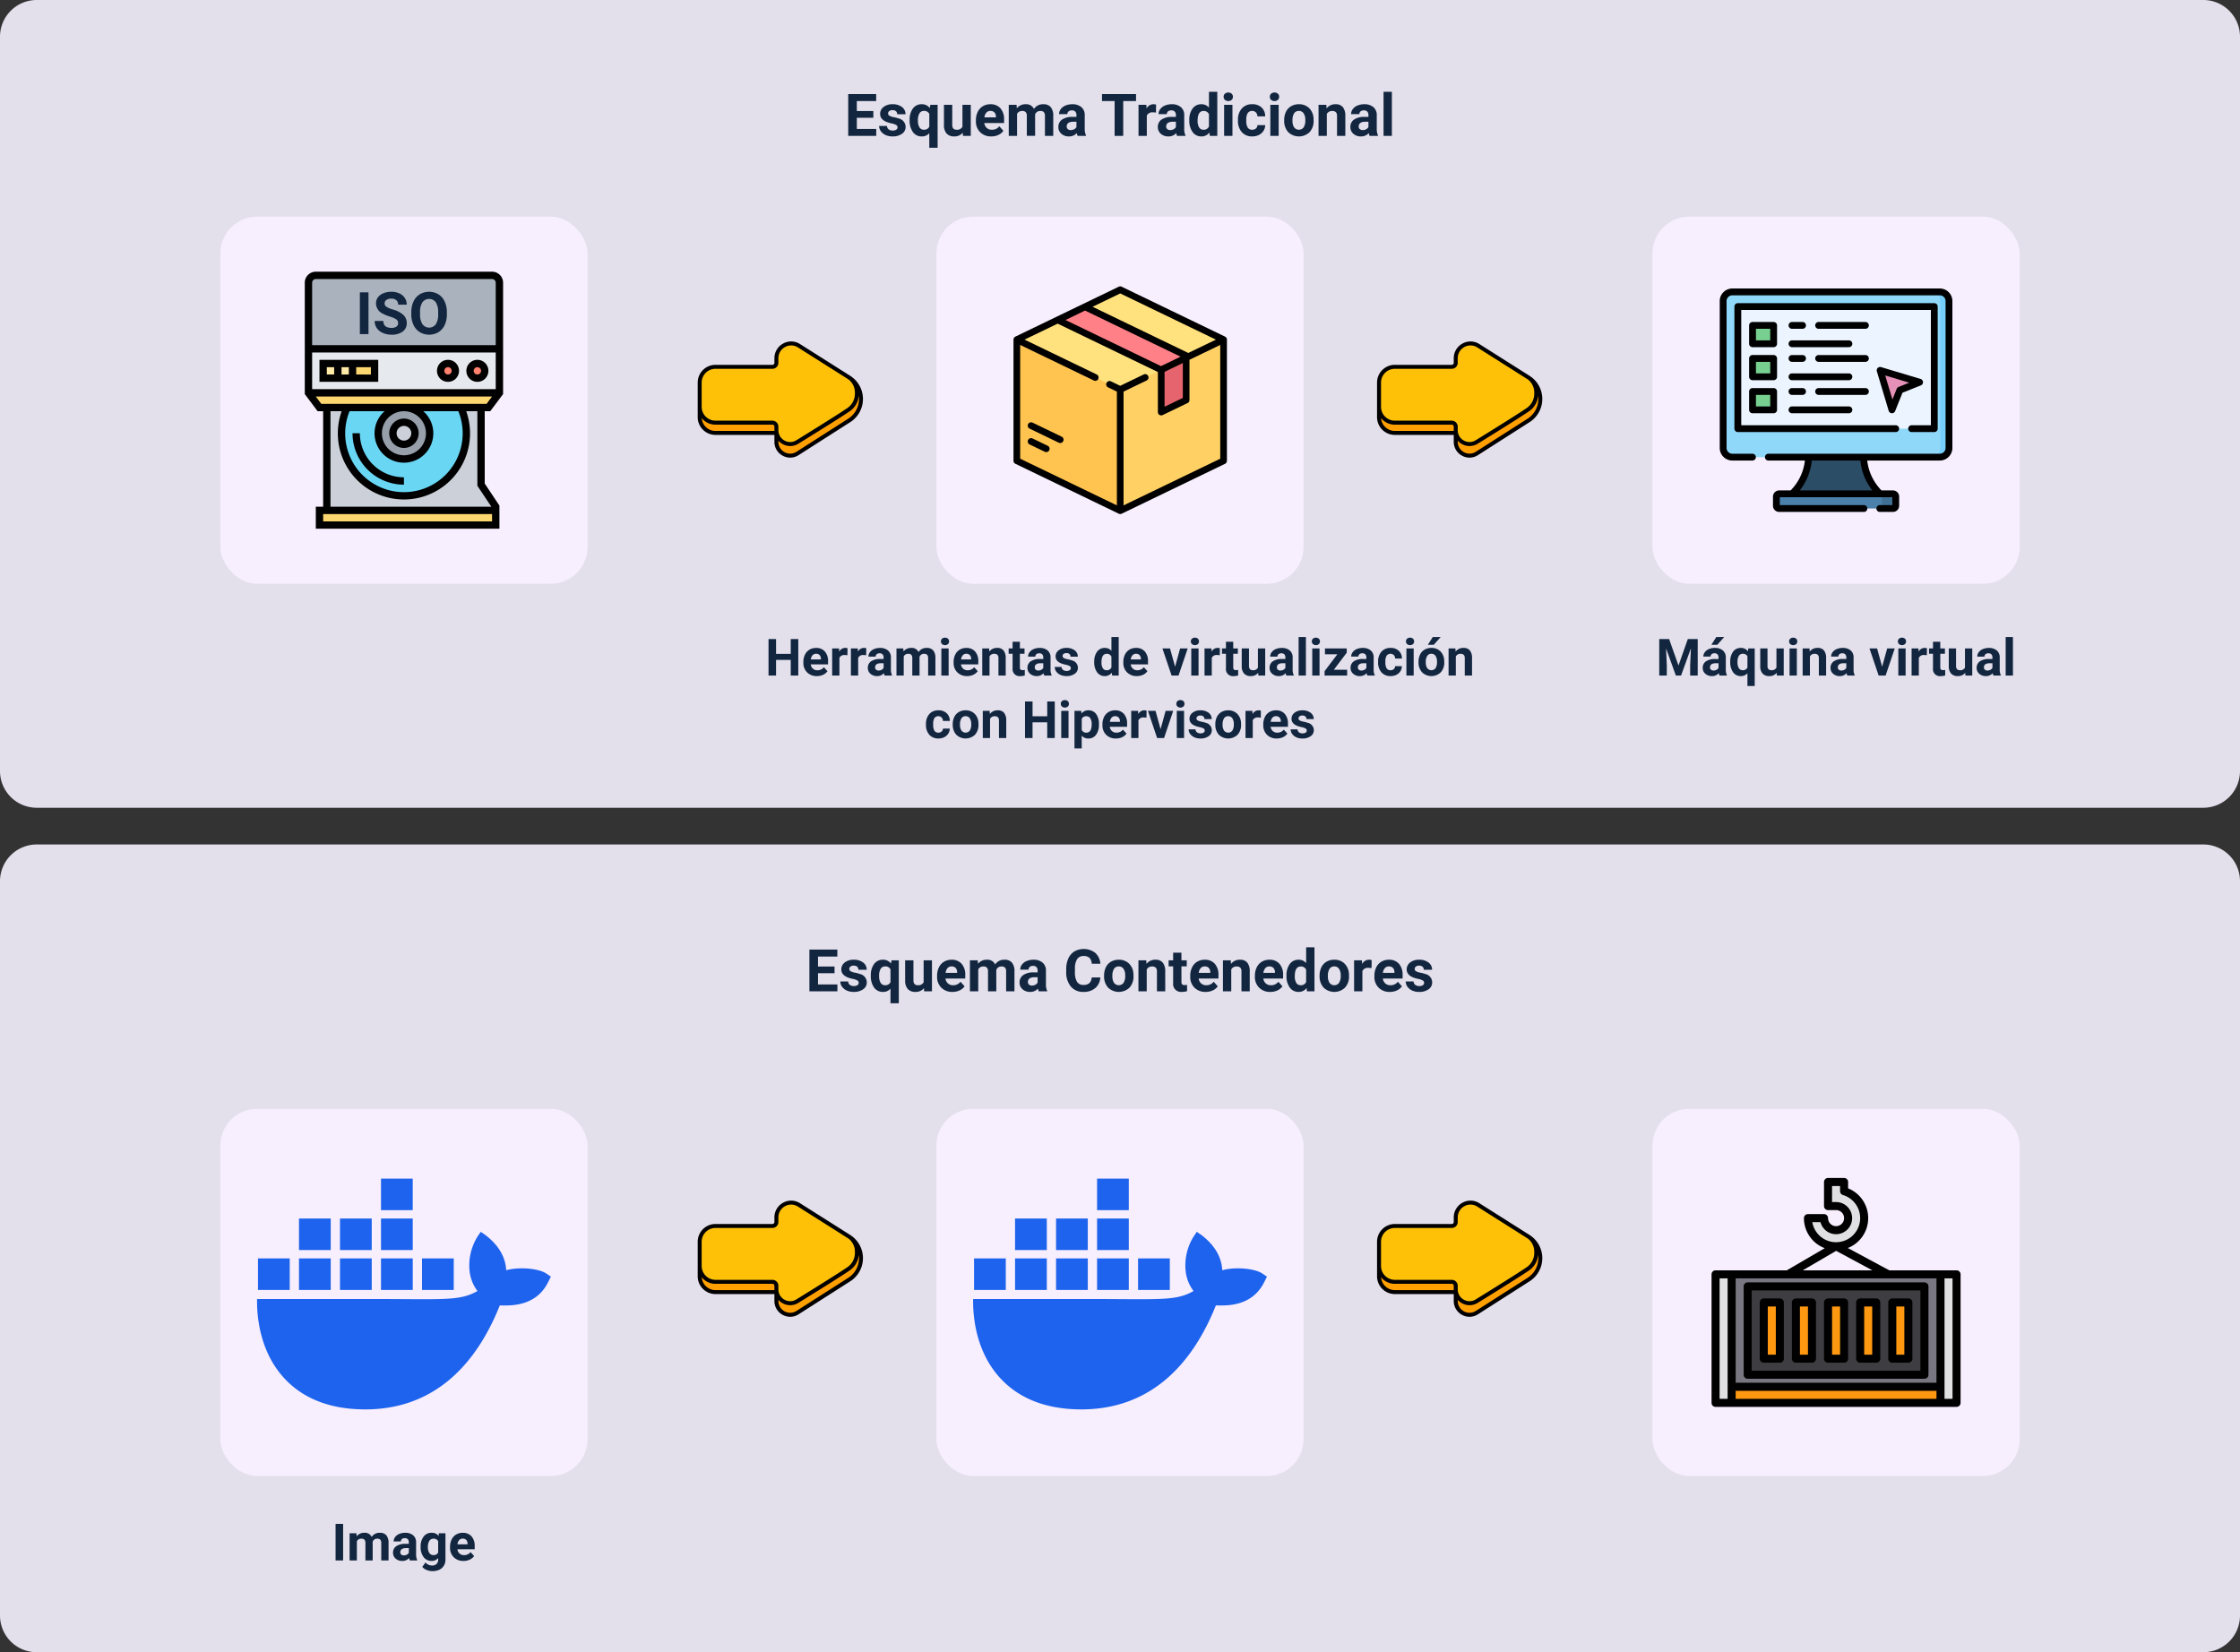 <svg xmlns="http://www.w3.org/2000/svg" width="610" height="450" viewBox="0 0 610 450">
  <rect x="0" y="0" width="610" height="450" fill="#333333" stroke="none"/>
  <g id="Grupo_1104719" data-name="Grupo 1104719" transform="translate(-495 -5023)">
    <path id="Trazado_880809" data-name="Trazado 880809" d="M10,0H600a10,10,0,0,1,10,10V210a10,10,0,0,1-10,10H10A10,10,0,0,1,0,210V10A10,10,0,0,1,10,0Z" transform="translate(495 5023)" fill="#e3dfeb"/>
    <path id="Trazado_880813" data-name="Trazado 880813" d="M10,0H600a10,10,0,0,1,10,10V210a10,10,0,0,1-10,10H10A10,10,0,0,1,0,210V10A10,10,0,0,1,10,0Z" transform="translate(495 5253)" fill="#e3dfeb"/>
    <g id="Outline_Color" data-name="Outline Color" transform="translate(679 5035.735)">
      <g id="Color" transform="translate(6.54 80.807)">
        <path id="Trazado_880782" data-name="Trazado 880782" d="M16.285,92.655H31.818a1.076,1.076,0,0,0,1.071-1.08V90.349a4.017,4.017,0,0,1,6.153-3.43l13.672,8.652a6.928,6.928,0,0,1,.026,11.669l-14.094,9.006a3.749,3.749,0,0,1-5.757-3.193V110.66h-16.6A4.3,4.3,0,0,1,12,106.34V96.975A4.3,4.3,0,0,1,16.285,92.655Z" transform="translate(-12 -86.292)" fill="#ffc107"/>
        <path id="Trazado_880783" data-name="Trazado 880783" d="M52.715,189.386a4.892,4.892,0,0,1,2.091,4.257,5.239,5.239,0,0,1-2.389,4.575c-3.377,2.295-13.771,8.694-13.771,8.694a3.749,3.749,0,0,1-5.757-3.193v-.959a1.076,1.076,0,0,0-1.071-1.08H16.285A4.3,4.3,0,0,1,12,197.36v2.8a4.3,4.3,0,0,0,4.285,4.32h16.6v2.393a3.749,3.749,0,0,0,5.757,3.193l14.094-9.006a6.928,6.928,0,0,0-.026-11.669Z" transform="translate(-12 -180.108)" fill="#ffa000"/>
      </g>
      <g id="Outline" transform="translate(6 80.265)">
        <path id="Trazado_880784" data-name="Trazado 880784" d="M47.544,89.629,33.871,80.977a4.474,4.474,0,0,0-4.61-.141,4.535,4.535,0,0,0-2.372,4.028V86.09a.536.536,0,0,1-.531.54H10.825A4.848,4.848,0,0,0,6,91.49v9.366a4.848,4.848,0,0,0,4.825,4.86H26.89v1.853a4.267,4.267,0,0,0,2.24,3.8,4.211,4.211,0,0,0,4.347-.148l14.094-9.006a7.468,7.468,0,0,0-.027-12.58ZM26.89,104.636H10.825a3.764,3.764,0,0,1-3.734-3.5,4.8,4.8,0,0,0,3.734,1.785H26.358a.537.537,0,0,1,.532.54Zm-.532-2.8H10.825A3.767,3.767,0,0,1,7.08,98.06V91.49a3.767,3.767,0,0,1,3.745-3.78H26.358a1.617,1.617,0,0,0,1.611-1.62V84.864a3.469,3.469,0,0,1,1.813-3.082,3.409,3.409,0,0,1,3.512.108c.159.1,13.647,8.631,13.795,8.732a4.512,4.512,0,0,1,1.717,3.727,4.714,4.714,0,0,1-2.152,4.122c-3.329,2.262-13.646,8.616-13.75,8.68l-.008,0a3.144,3.144,0,0,1-3.246.111,3.2,3.2,0,0,1-1.679-2.848v-.958A1.618,1.618,0,0,0,26.358,101.84ZM49.92,95.914a6.338,6.338,0,0,1-2.93,5.385L32.9,110.306a3.145,3.145,0,0,1-3.247.11,3.2,3.2,0,0,1-1.679-2.848v-.274a4.358,4.358,0,0,0,1.161.92,4.21,4.21,0,0,0,4.343-.146c.248-.152,10.462-6.445,13.788-8.7a5.715,5.715,0,0,0,2.6-4.326,6.509,6.509,0,0,1,.061.876Z" transform="translate(-6 -80.265)"/>
      </g>
    </g>
    <g id="Outline_Color-2" data-name="Outline Color" transform="translate(679 5269.735)">
      <g id="Color-2" data-name="Color" transform="translate(6.54 80.807)">
        <path id="Trazado_880782-2" data-name="Trazado 880782" d="M16.285,92.655H31.818a1.076,1.076,0,0,0,1.071-1.08V90.349a4.017,4.017,0,0,1,6.153-3.43l13.672,8.652a6.928,6.928,0,0,1,.026,11.669l-14.094,9.006a3.749,3.749,0,0,1-5.757-3.193V110.66h-16.6A4.3,4.3,0,0,1,12,106.34V96.975A4.3,4.3,0,0,1,16.285,92.655Z" transform="translate(-12 -86.292)" fill="#ffc107"/>
        <path id="Trazado_880783-2" data-name="Trazado 880783" d="M52.715,189.386a4.892,4.892,0,0,1,2.091,4.257,5.239,5.239,0,0,1-2.389,4.575c-3.377,2.295-13.771,8.694-13.771,8.694a3.749,3.749,0,0,1-5.757-3.193v-.959a1.076,1.076,0,0,0-1.071-1.08H16.285A4.3,4.3,0,0,1,12,197.36v2.8a4.3,4.3,0,0,0,4.285,4.32h16.6v2.393a3.749,3.749,0,0,0,5.757,3.193l14.094-9.006a6.928,6.928,0,0,0-.026-11.669Z" transform="translate(-12 -180.108)" fill="#ffa000"/>
      </g>
      <g id="Outline-2" data-name="Outline" transform="translate(6 80.265)">
        <path id="Trazado_880784-2" data-name="Trazado 880784" d="M47.544,89.629,33.871,80.977a4.474,4.474,0,0,0-4.61-.141,4.535,4.535,0,0,0-2.372,4.028V86.09a.536.536,0,0,1-.531.54H10.825A4.848,4.848,0,0,0,6,91.49v9.366a4.848,4.848,0,0,0,4.825,4.86H26.89v1.853a4.267,4.267,0,0,0,2.24,3.8,4.211,4.211,0,0,0,4.347-.148l14.094-9.006a7.468,7.468,0,0,0-.027-12.58ZM26.89,104.636H10.825a3.764,3.764,0,0,1-3.734-3.5,4.8,4.8,0,0,0,3.734,1.785H26.358a.537.537,0,0,1,.532.54Zm-.532-2.8H10.825A3.767,3.767,0,0,1,7.08,98.06V91.49a3.767,3.767,0,0,1,3.745-3.78H26.358a1.617,1.617,0,0,0,1.611-1.62V84.864a3.469,3.469,0,0,1,1.813-3.082,3.409,3.409,0,0,1,3.512.108c.159.1,13.647,8.631,13.795,8.732a4.512,4.512,0,0,1,1.717,3.727,4.714,4.714,0,0,1-2.152,4.122c-3.329,2.262-13.646,8.616-13.75,8.68l-.008,0a3.144,3.144,0,0,1-3.246.111,3.2,3.2,0,0,1-1.679-2.848v-.958A1.618,1.618,0,0,0,26.358,101.84ZM49.92,95.914a6.338,6.338,0,0,1-2.93,5.385L32.9,110.306a3.145,3.145,0,0,1-3.247.11,3.2,3.2,0,0,1-1.679-2.848v-.274a4.358,4.358,0,0,0,1.161.92,4.21,4.21,0,0,0,4.343-.146c.248-.152,10.462-6.445,13.788-8.7a5.715,5.715,0,0,0,2.6-4.326,6.509,6.509,0,0,1,.061.876Z" transform="translate(-6 -80.265)"/>
      </g>
    </g>
    <g id="Outline_Color-3" data-name="Outline Color" transform="translate(864 5035.735)">
      <g id="Color-3" data-name="Color" transform="translate(6.54 80.807)">
        <path id="Trazado_880782-3" data-name="Trazado 880782" d="M16.285,92.655H31.818a1.076,1.076,0,0,0,1.071-1.08V90.349a4.017,4.017,0,0,1,6.153-3.43l13.672,8.652a6.928,6.928,0,0,1,.026,11.669l-14.094,9.006a3.749,3.749,0,0,1-5.757-3.193V110.66h-16.6A4.3,4.3,0,0,1,12,106.34V96.975A4.3,4.3,0,0,1,16.285,92.655Z" transform="translate(-12 -86.292)" fill="#ffc107"/>
        <path id="Trazado_880783-3" data-name="Trazado 880783" d="M52.715,189.386a4.892,4.892,0,0,1,2.091,4.257,5.239,5.239,0,0,1-2.389,4.575c-3.377,2.295-13.771,8.694-13.771,8.694a3.749,3.749,0,0,1-5.757-3.193v-.959a1.076,1.076,0,0,0-1.071-1.08H16.285A4.3,4.3,0,0,1,12,197.36v2.8a4.3,4.3,0,0,0,4.285,4.32h16.6v2.393a3.749,3.749,0,0,0,5.757,3.193l14.094-9.006a6.928,6.928,0,0,0-.026-11.669Z" transform="translate(-12 -180.108)" fill="#ffa000"/>
      </g>
      <g id="Outline-3" data-name="Outline" transform="translate(6 80.265)">
        <path id="Trazado_880784-3" data-name="Trazado 880784" d="M47.544,89.629,33.871,80.977a4.474,4.474,0,0,0-4.61-.141,4.535,4.535,0,0,0-2.372,4.028V86.09a.536.536,0,0,1-.531.54H10.825A4.848,4.848,0,0,0,6,91.49v9.366a4.848,4.848,0,0,0,4.825,4.86H26.89v1.853a4.267,4.267,0,0,0,2.24,3.8,4.211,4.211,0,0,0,4.347-.148l14.094-9.006a7.468,7.468,0,0,0-.027-12.58ZM26.89,104.636H10.825a3.764,3.764,0,0,1-3.734-3.5,4.8,4.8,0,0,0,3.734,1.785H26.358a.537.537,0,0,1,.532.54Zm-.532-2.8H10.825A3.767,3.767,0,0,1,7.08,98.06V91.49a3.767,3.767,0,0,1,3.745-3.78H26.358a1.617,1.617,0,0,0,1.611-1.62V84.864a3.469,3.469,0,0,1,1.813-3.082,3.409,3.409,0,0,1,3.512.108c.159.1,13.647,8.631,13.795,8.732a4.512,4.512,0,0,1,1.717,3.727,4.714,4.714,0,0,1-2.152,4.122c-3.329,2.262-13.646,8.616-13.75,8.68l-.008,0a3.144,3.144,0,0,1-3.246.111,3.2,3.2,0,0,1-1.679-2.848v-.958A1.618,1.618,0,0,0,26.358,101.84ZM49.92,95.914a6.338,6.338,0,0,1-2.93,5.385L32.9,110.306a3.145,3.145,0,0,1-3.247.11,3.2,3.2,0,0,1-1.679-2.848v-.274a4.358,4.358,0,0,0,1.161.92,4.21,4.21,0,0,0,4.343-.146c.248-.152,10.462-6.445,13.788-8.7a5.715,5.715,0,0,0,2.6-4.326,6.509,6.509,0,0,1,.061.876Z" transform="translate(-6 -80.265)"/>
      </g>
    </g>
    <g id="Outline_Color-4" data-name="Outline Color" transform="translate(864 5269.735)">
      <g id="Color-4" data-name="Color" transform="translate(6.54 80.807)">
        <path id="Trazado_880782-4" data-name="Trazado 880782" d="M16.285,92.655H31.818a1.076,1.076,0,0,0,1.071-1.08V90.349a4.017,4.017,0,0,1,6.153-3.43l13.672,8.652a6.928,6.928,0,0,1,.026,11.669l-14.094,9.006a3.749,3.749,0,0,1-5.757-3.193V110.66h-16.6A4.3,4.3,0,0,1,12,106.34V96.975A4.3,4.3,0,0,1,16.285,92.655Z" transform="translate(-12 -86.292)" fill="#ffc107"/>
        <path id="Trazado_880783-4" data-name="Trazado 880783" d="M52.715,189.386a4.892,4.892,0,0,1,2.091,4.257,5.239,5.239,0,0,1-2.389,4.575c-3.377,2.295-13.771,8.694-13.771,8.694a3.749,3.749,0,0,1-5.757-3.193v-.959a1.076,1.076,0,0,0-1.071-1.08H16.285A4.3,4.3,0,0,1,12,197.36v2.8a4.3,4.3,0,0,0,4.285,4.32h16.6v2.393a3.749,3.749,0,0,0,5.757,3.193l14.094-9.006a6.928,6.928,0,0,0-.026-11.669Z" transform="translate(-12 -180.108)" fill="#ffa000"/>
      </g>
      <g id="Outline-4" data-name="Outline" transform="translate(6 80.265)">
        <path id="Trazado_880784-4" data-name="Trazado 880784" d="M47.544,89.629,33.871,80.977a4.474,4.474,0,0,0-4.61-.141,4.535,4.535,0,0,0-2.372,4.028V86.09a.536.536,0,0,1-.531.54H10.825A4.848,4.848,0,0,0,6,91.49v9.366a4.848,4.848,0,0,0,4.825,4.86H26.89v1.853a4.267,4.267,0,0,0,2.24,3.8,4.211,4.211,0,0,0,4.347-.148l14.094-9.006a7.468,7.468,0,0,0-.027-12.58ZM26.89,104.636H10.825a3.764,3.764,0,0,1-3.734-3.5,4.8,4.8,0,0,0,3.734,1.785H26.358a.537.537,0,0,1,.532.54Zm-.532-2.8H10.825A3.767,3.767,0,0,1,7.08,98.06V91.49a3.767,3.767,0,0,1,3.745-3.78H26.358a1.617,1.617,0,0,0,1.611-1.62V84.864a3.469,3.469,0,0,1,1.813-3.082,3.409,3.409,0,0,1,3.512.108c.159.1,13.647,8.631,13.795,8.732a4.512,4.512,0,0,1,1.717,3.727,4.714,4.714,0,0,1-2.152,4.122c-3.329,2.262-13.646,8.616-13.75,8.68l-.008,0a3.144,3.144,0,0,1-3.246.111,3.2,3.2,0,0,1-1.679-2.848v-.958A1.618,1.618,0,0,0,26.358,101.84ZM49.92,95.914a6.338,6.338,0,0,1-2.93,5.385L32.9,110.306a3.145,3.145,0,0,1-3.247.11,3.2,3.2,0,0,1-1.679-2.848v-.274a4.358,4.358,0,0,0,1.161.92,4.21,4.21,0,0,0,4.343-.146c.248-.152,10.462-6.445,13.788-8.7a5.715,5.715,0,0,0,2.6-4.326,6.509,6.509,0,0,1,.061.876Z" transform="translate(-6 -80.265)"/>
      </g>
    </g>
    <g id="Grupo_1104698" data-name="Grupo 1104698" transform="translate(34 -8)">
      <rect id="Rectángulo_404456" data-name="Rectángulo 404456" width="100" height="100" rx="10" transform="translate(521 5090)" fill="#f7eefe"/>
      <g id="Grupo_1104697" data-name="Grupo 1104697" transform="translate(0 4)">
        <g id="Grupo_1104671" data-name="Grupo 1104671" transform="translate(539 5108)">
          <g id="Grupo_1104671-2" data-name="Grupo 1104671">
            <path id="Trazado_880723" data-name="Trazado 880723" d="M58,14V26H6V14Z" fill="#e6e9ed"/>
            <path id="Trazado_880724" data-name="Trazado 880724" d="M58,5.36v16.8H6V5.36C6,3.512,6.9,2,8,2H56C57.1,2,58,3.512,58,5.36Z" transform="translate(0 -8.161)" fill="#aab2bd"/>
            <path id="Trazado_880725" data-name="Trazado 880725" d="M58,26l-3,4H9L6,26Z" fill="#fcd770"/>
            <rect id="Rectángulo_404453" data-name="Rectángulo 404453" width="6" height="4" transform="translate(18 18)" fill="#fcd770"/>
            <rect id="Rectángulo_404454" data-name="Rectángulo 404454" width="8" height="4" transform="translate(10 18)" fill="#ffeaa7"/>
            <circle id="Elipse_11860" data-name="Elipse 11860" cx="2" cy="2" r="2" transform="translate(50 18)" fill="#ff826e"/>
            <circle id="Elipse_11861" data-name="Elipse 11861" cx="2" cy="2" r="2" transform="translate(42 18)" fill="#ff826e"/>
            <path id="Trazado_880726" data-name="Trazado 880726" d="M57,58v4H9V58H57Z" fill="#fcd770"/>
            <path id="Trazado_880727" data-name="Trazado 880727" d="M53,51V30H11V58H57V57Z" fill="#ccd1d9"/>
            <path id="Trazado_880728" data-name="Trazado 880728" d="M47.5,30a17,17,0,1,1-31,0H32a7,7,0,1,0,7,7,6.995,6.995,0,0,0-7-7Z" fill="#69d6f4"/>
            <path id="Trazado_880729" data-name="Trazado 880729" d="M32,30a7,7,0,1,1-7,7A6.995,6.995,0,0,1,32,30Zm3,7a3,3,0,1,0-3,3A3,3,0,0,0,35,37Z" fill="#969faa"/>
          </g>
          <g id="Grupo_1104672" data-name="Grupo 1104672">
            <path id="Trazado_880730" data-name="Trazado 880730" d="M55.5,31,59,26.333V-4a3,3,0,0,0-3-3H8A3,3,0,0,0,5-4V26.333L8.5,31H10V57H8v6H58V56.7l-4-6V31ZM7,25V15H57V25ZM8-5H56a1,1,0,0,1,1,1V13H7V-4A1,1,0,0,1,8-5ZM8,27H56l-1.5,2H9.5ZM48,37a16,16,0,1,1-30.815-6h9.541a8,8,0,1,0,10.548,0h9.541A15.878,15.878,0,0,1,48,37ZM38,37a6,6,0,1,1-6-6A6.006,6.006,0,0,1,38,37ZM56,61H10V59H56Zm-.2-4H12V31h3.042a18,18,0,1,0,33.916,0H52V51.3Z"/>
            <path id="Trazado_880731" data-name="Trazado 880731" d="M32,41a4,4,0,1,0-4-4A4,4,0,0,0,32,41Zm0-6a2,2,0,1,1-2,2A2,2,0,0,1,32,35Z"/>
            <path id="Trazado_880732" data-name="Trazado 880732" d="M20,37H18A14.015,14.015,0,0,0,32,51V49A12.013,12.013,0,0,1,20,37Z"/>
            <path id="Trazado_880733" data-name="Trazado 880733" d="M9,23H25V17H9Zm6-2V19h2v2Zm8,0H19V19h4ZM11,19h2v2H11Z"/>
            <path id="Trazado_880734" data-name="Trazado 880734" d="M52,17a3,3,0,1,0,3,3A3,3,0,0,0,52,17Zm0,4a1,1,0,1,1,1-1A1,1,0,0,1,52,21Z"/>
            <path id="Trazado_880735" data-name="Trazado 880735" d="M44,17a3,3,0,1,0,3,3A3,3,0,0,0,44,17Zm0,4a1,1,0,1,1,1-1A1,1,0,0,1,44,21Z"/>
          </g>
        </g>
        <path id="Trazado_880807" data-name="Trazado 880807" d="M3.508,15H1.164V3.625H3.508Zm8.07-2.984A1.2,1.2,0,0,0,11.109,11a6.148,6.148,0,0,0-1.687-.75,11.963,11.963,0,0,1-1.93-.777,3.153,3.153,0,0,1-1.937-2.82A2.747,2.747,0,0,1,6.074,5,3.389,3.389,0,0,1,7.566,3.875,5.616,5.616,0,0,1,9.75,3.469a5.112,5.112,0,0,1,2.172.441A3.458,3.458,0,0,1,13.4,5.156a3.261,3.261,0,0,1,.527,1.828H11.586a1.534,1.534,0,0,0-.492-1.215,2.023,2.023,0,0,0-1.383-.434A2.162,2.162,0,0,0,8.375,5.7a1.146,1.146,0,0,0-.477.957,1.1,1.1,0,0,0,.559.93,6.311,6.311,0,0,0,1.645.7,7.106,7.106,0,0,1,2.914,1.492A2.972,2.972,0,0,1,13.93,12a2.737,2.737,0,0,1-1.117,2.316,4.891,4.891,0,0,1-3.008.84,5.808,5.808,0,0,1-2.391-.48A3.783,3.783,0,0,1,5.77,13.359,3.371,3.371,0,0,1,5.2,11.422H7.555q0,1.883,2.25,1.883a2.189,2.189,0,0,0,1.3-.34A1.106,1.106,0,0,0,11.578,12.016ZM24.859,9.57a6.867,6.867,0,0,1-.594,2.945,4.472,4.472,0,0,1-1.7,1.953,5.021,5.021,0,0,1-5.059.008,4.515,4.515,0,0,1-1.719-1.941,6.67,6.67,0,0,1-.617-2.9V9.07a6.831,6.831,0,0,1,.605-2.957,4.508,4.508,0,0,1,1.711-1.961,5.014,5.014,0,0,1,5.055,0,4.508,4.508,0,0,1,1.711,1.961,6.811,6.811,0,0,1,.605,2.949Zm-2.375-.516a4.787,4.787,0,0,0-.641-2.719A2.263,2.263,0,0,0,18.2,6.324a4.732,4.732,0,0,0-.648,2.691V9.57a4.847,4.847,0,0,0,.641,2.7,2.243,2.243,0,0,0,3.656.035,4.819,4.819,0,0,0,.641-2.7Z" transform="translate(557.836 5103)" fill="#12263f"/>
      </g>
    </g>
    <g id="Grupo_1104699" data-name="Grupo 1104699" transform="translate(229 -8)">
      <rect id="Rectángulo_404456-2" data-name="Rectángulo 404456" width="100" height="100" rx="10" transform="translate(521 5090)" fill="#f7eefe"/>
      <g id="Grupo_1104700" data-name="Grupo 1104700" transform="translate(525.968 5109)">
        <path id="Trazado_880749" data-name="Trazado 880749" d="M50.838,9.464,24.081,22.381a.971.971,0,0,0-.549.874V55.04a.971.971,0,0,0,.549.874L50.838,68.832a1.941,1.941,0,0,0,1.688,0L79.284,55.915a.971.971,0,0,0,.549-.874V23.255a.971.971,0,0,0-.549-.874L52.527,9.464A1.941,1.941,0,0,0,50.838,9.464Z" transform="translate(-6.592 -8.147)" fill="#ffe17d"/>
        <path id="Trazado_880750" data-name="Trazado 880750" d="M23.693,120.368a.966.966,0,0,0-.161.531v31.785a.971.971,0,0,0,.549.874l26.758,12.918a1.941,1.941,0,0,0,.844.193V133.88Z" transform="translate(-6.592 -105.792)" fill="#ffc350"/>
        <path id="Trazado_880751" data-name="Trazado 880751" d="M283.989,120.368a.966.966,0,0,1,.161.531v31.785a.971.971,0,0,1-.549.874l-26.758,12.918a1.941,1.941,0,0,1-.844.193V133.88Z" transform="translate(-210.909 -105.792)" fill="#ffd164"/>
        <path id="Trazado_880752" data-name="Trazado 880752" d="M151.209,59.569,123.122,46l-7.4,3.589,28.15,13.59Z" transform="translate(-87.615 -40.429)" fill="#ff8087"/>
        <path id="Trazado_880753" data-name="Trazado 880753" d="M348.185,161.662V172.19a.485.485,0,0,0,.7.437l6.1-2.943a.971.971,0,0,0,.549-.874V158.052Z" transform="translate(-291.931 -138.912)" fill="#e6646e"/>
        <path id="Trazado_880754" data-name="Trazado 880754" d="M73.636,13.68,45.486.091a.909.909,0,0,0-.79,0L16.545,13.68a.908.908,0,0,0-.513.818v33a.908.908,0,0,0,.513.818L44.7,61.91a.908.908,0,0,0,.79,0L73.636,48.32a.908.908,0,0,0,.513-.818v-33A.909.909,0,0,0,73.636,13.68ZM45.091,1.917,71.152,14.5,63.6,18.146a.9.9,0,0,0-.154-.1L37.559,5.553ZM35.508,6.58,61.532,19.143,56.2,21.716,30.189,9.158Zm21.654,16.69,4.979-2.4v9.511l-4.979,2.4ZM46,59.645V28.658l6.282-3.032a.908.908,0,0,0-.79-1.636l-6.4,3.09-2.518-1.216a.908.908,0,0,0-.79,1.636l2.4,1.159V59.645L17.848,46.932V15.945L37.9,25.626a.908.908,0,0,0,.79-1.636L19.029,14.5l9.022-4.356L55.333,23.313l.013.016v10.9a.908.908,0,0,0,1.3.818l6.795-3.28a.908.908,0,0,0,.513-.818V19.989l8.376-4.044V46.933Z" transform="translate(0 0)"/>
        <path id="Trazado_880755" data-name="Trazado 880755" d="M53.483,343.347l-4.131-1.994a.908.908,0,0,0-.79,1.636l4.131,1.994a.908.908,0,0,0,.79-1.636Z" transform="translate(-28.139 -299.937)"/>
        <path id="Trazado_880756" data-name="Trazado 880756" d="M57.327,309.608,49.4,305.781a.908.908,0,1,0-.79,1.636l7.927,3.827a.908.908,0,0,0,.79-1.636Z" transform="translate(-28.181 -268.673)"/>
      </g>
    </g>
    <g id="Grupo_1104701" data-name="Grupo 1104701" transform="translate(424 -8)">
      <rect id="Rectángulo_404456-3" data-name="Rectángulo 404456" width="100" height="100" rx="10" transform="translate(521 5090)" fill="#f7eefe"/>
      <g id="Grupo_1104702" data-name="Grupo 1104702" transform="translate(539.323 5099.473)">
        <g id="Grupo_1104678" data-name="Grupo 1104678" transform="translate(19.677 56.026)">
          <path id="Trazado_880757" data-name="Trazado 880757" d="M183.023,391.26a14.487,14.487,0,0,1-4.5-10h-15a14.487,14.487,0,0,1-4.5,10Z" transform="translate(-159.024 -381.26)" fill="#2b4d66"/>
        </g>
        <g id="Grupo_1104679" data-name="Grupo 1104679" transform="translate(0.928 11.028)">
          <path id="Trazado_880758" data-name="Trazado 880758" d="M66.5,62.6H10a2.5,2.5,0,0,1-2.5-2.5v-40A2.5,2.5,0,0,1,10,17.6H66.5A2.5,2.5,0,0,1,69,20.1v40A2.5,2.5,0,0,1,66.5,62.6Z" transform="translate(-7.5 -17.602)" fill="#90d8f9"/>
        </g>
        <g id="Grupo_1104680" data-name="Grupo 1104680" transform="translate(57.551 11.028)">
          <path id="Trazado_880759" data-name="Trazado 880759" d="M467.479,17.6H465.1a2.5,2.5,0,0,1,2.5,2.5v40a2.5,2.5,0,0,1-2.5,2.5h2.375a2.5,2.5,0,0,0,2.5-2.5v-40A2.5,2.5,0,0,0,467.479,17.6Z" transform="translate(-465.104 -17.602)" fill="#75cef9"/>
        </g>
        <g id="Grupo_1104681" data-name="Grupo 1104681" transform="translate(4.928 15.028)">
          <path id="Trazado_880760" data-name="Trazado 880760" d="M0,0H33.249V53.5H0Z" transform="translate(53.498) rotate(90)" fill="#ecf4ff"/>
        </g>
        <g id="Grupo_1104682" data-name="Grupo 1104682" transform="translate(15.427 66.026)">
          <path id="Trazado_880761" data-name="Trazado 880761" d="M124.679,465.323v-2.5a.75.75,0,0,1,.75-.75h31a.75.75,0,0,1,.75.75v2.5a.75.75,0,0,1-.75.75h-31A.75.75,0,0,1,124.679,465.323Z" transform="translate(-124.679 -462.073)" fill="#4a80aa"/>
        </g>
        <g id="Grupo_1104683" data-name="Grupo 1104683" transform="translate(43.426 66.026)">
          <path id="Trazado_880762" data-name="Trazado 880762" d="M354.7,462.073h-3.75a.75.75,0,0,1,.75.75v2.5a.75.75,0,0,1-.75.75h3.75a.75.75,0,0,0,.75-.75v-2.5A.75.75,0,0,0,354.7,462.073Z" transform="translate(-350.955 -462.073)" fill="#407093"/>
        </g>
        <g id="Grupo_1104690" data-name="Grupo 1104690" transform="translate(8.928 20.153)">
          <g id="Grupo_1104685" data-name="Grupo 1104685" transform="translate(0 0)">
            <g id="Grupo_1104684" data-name="Grupo 1104684">
              <path id="Trazado_880763" data-name="Trazado 880763" d="M72.15,91.344H77.9v5H72.15Z" transform="translate(-72.15 -91.344)" fill="#78d090"/>
            </g>
          </g>
          <g id="Grupo_1104687" data-name="Grupo 1104687" transform="translate(0 9)">
            <g id="Grupo_1104686" data-name="Grupo 1104686">
              <path id="Trazado_880764" data-name="Trazado 880764" d="M72.15,164.075H77.9v5H72.15Z" transform="translate(-72.15 -164.075)" fill="#78d090"/>
            </g>
          </g>
          <g id="Grupo_1104689" data-name="Grupo 1104689" transform="translate(0 17.999)">
            <g id="Grupo_1104688" data-name="Grupo 1104688">
              <path id="Trazado_880765" data-name="Trazado 880765" d="M72.15,236.807H77.9v5H72.15Z" transform="translate(-72.15 -236.807)" fill="#78d090"/>
            </g>
          </g>
        </g>
        <g id="Grupo_1104691" data-name="Grupo 1104691" transform="translate(43.676 32.402)">
          <path id="Trazado_880766" data-name="Trazado 880766" d="M352.976,190.339l3.225,10.75,2.15-5.375,5.375-2.15Z" transform="translate(-352.976 -190.339)" fill="#e490b7"/>
        </g>
        <g id="Grupo_1104692" data-name="Grupo 1104692" transform="translate(0 10.1)">
          <path id="Trazado_880767" data-name="Trazado 880767" d="M59.926,10.1H3.428A3.431,3.431,0,0,0,0,13.528v40a3.431,3.431,0,0,0,3.428,3.428H8.909a.928.928,0,1,0,0-1.856H3.428a1.573,1.573,0,0,1-1.571-1.571v-40a1.573,1.573,0,0,1,1.571-1.571h56.5A1.573,1.573,0,0,1,61.5,13.528v40A1.573,1.573,0,0,1,59.926,55.1H13.24a.928.928,0,1,0,0,1.856h9.953A13.737,13.737,0,0,1,19.3,65.1H16.177A1.68,1.68,0,0,0,14.5,66.776v2.5a1.68,1.68,0,0,0,1.678,1.678H39.261a.928.928,0,1,0,0-1.856H16.356V66.954H47V69.1H43.591a.928.928,0,1,0,0,1.856h3.585a1.68,1.68,0,0,0,1.678-1.678v-2.5A1.68,1.68,0,0,0,47.176,65.1H44.053a13.818,13.818,0,0,1-3.89-8.143H59.926a3.431,3.431,0,0,0,3.428-3.428v-40A3.431,3.431,0,0,0,59.926,10.1Zm-18.358,55H21.786a15.569,15.569,0,0,0,3.275-8.143H38.293A15.57,15.57,0,0,0,41.568,65.1Z" transform="translate(0 -10.1)"/>
          <path id="Trazado_880768" data-name="Trazado 880768" d="M80.583,77.534h6.172a.928.928,0,0,0,.928-.928V43.358a.928.928,0,0,0-.928-.928h-53.5a.928.928,0,0,0-.928.928V76.606a.928.928,0,0,0,.928.928H76.252a.928.928,0,1,0,0-1.856H34.186V44.286H85.827V75.678H80.583a.928.928,0,1,0,0,1.856Z" transform="translate(-28.33 -38.43)"/>
          <path id="Trazado_880769" data-name="Trazado 880769" d="M72.256,84.772a.928.928,0,0,0-.928-.928h-5.75a.928.928,0,0,0-.928.928v5a.928.928,0,0,0,.928.928h5.75a.928.928,0,0,0,.928-.928ZM70.4,88.844H66.506V85.7H70.4Z" transform="translate(-56.65 -74.719)"/>
          <path id="Trazado_880770" data-name="Trazado 880770" d="M152.452,126.106h15.5a.928.928,0,1,0,0-1.856h-15.5a.928.928,0,1,0,0,1.856Z" transform="translate(-132.775 -110.125)"/>
          <path id="Trazado_880771" data-name="Trazado 880771" d="M223.791,83.844H211.042a.928.928,0,0,0,0,1.856h12.749a.928.928,0,1,0,0-1.856Z" transform="translate(-184.115 -74.719)"/>
          <path id="Trazado_880772" data-name="Trazado 880772" d="M152.452,85.7h2.875a.928.928,0,1,0,0-1.856h-2.875a.928.928,0,1,0,0,1.856Z" transform="translate(-132.775 -74.719)"/>
          <path id="Trazado_880773" data-name="Trazado 880773" d="M72.256,157.5a.928.928,0,0,0-.928-.928h-5.75a.928.928,0,0,0-.928.928v5a.928.928,0,0,0,.928.928h5.75a.928.928,0,0,0,.928-.928ZM70.4,161.575H66.506v-3.144H70.4Z" transform="translate(-56.65 -138.451)"/>
          <path id="Trazado_880774" data-name="Trazado 880774" d="M152.452,198.837h15.5a.928.928,0,1,0,0-1.856h-15.5a.928.928,0,1,0,0,1.856Z" transform="translate(-132.775 -173.857)"/>
          <path id="Trazado_880775" data-name="Trazado 880775" d="M223.791,156.575H211.042a.928.928,0,0,0,0,1.856h12.749a.928.928,0,1,0,0-1.856Z" transform="translate(-184.115 -138.451)"/>
          <path id="Trazado_880776" data-name="Trazado 880776" d="M152.452,158.431h2.875a.928.928,0,1,0,0-1.856h-2.875a.928.928,0,1,0,0,1.856Z" transform="translate(-132.775 -138.451)"/>
          <path id="Trazado_880777" data-name="Trazado 880777" d="M71.328,229.307h-5.75a.928.928,0,0,0-.928.928v5a.928.928,0,0,0,.928.928h5.75a.928.928,0,0,0,.928-.928v-5A.928.928,0,0,0,71.328,229.307Zm-.928,5H66.506v-3.144H70.4Z" transform="translate(-56.65 -202.183)"/>
          <path id="Trazado_880778" data-name="Trazado 880778" d="M152.452,271.57h15.5a.928.928,0,1,0,0-1.856h-15.5a.928.928,0,1,0,0,1.856Z" transform="translate(-132.775 -237.59)"/>
          <path id="Trazado_880779" data-name="Trazado 880779" d="M224.719,230.235a.928.928,0,0,0-.928-.928H211.042a.928.928,0,1,0,0,1.856h12.749A.928.928,0,0,0,224.719,230.235Z" transform="translate(-184.115 -202.183)"/>
          <path id="Trazado_880780" data-name="Trazado 880780" d="M152.452,231.163h2.875a.928.928,0,1,0,0-1.856h-2.875a.928.928,0,1,0,0,1.856Z" transform="translate(-132.775 -202.183)"/>
          <path id="Trazado_880781" data-name="Trazado 880781" d="M358.08,186.95a.928.928,0,0,0-.66-.848l-10.75-3.225a.928.928,0,0,0-1.156,1.156l3.225,10.75a.928.928,0,0,0,.848.66h.042a.928.928,0,0,0,.861-.583l2-5.006,5.006-2A.928.928,0,0,0,358.08,186.95Zm-6.647,1.33a.928.928,0,0,0-.517.517l-1.163,2.907-1.966-6.553,6.553,1.966Z" transform="translate(-302.727 -161.464)"/>
        </g>
      </g>
    </g>
    <path id="Trazado_880810" data-name="Trazado 880810" d="M8.832,12.07h-4.5v3.047H9.613V17H1.988V5.625H9.6v1.9H4.332v2.711h4.5Zm6.586,2.594a.727.727,0,0,0-.41-.652,4.659,4.659,0,0,0-1.316-.426q-3.016-.633-3.016-2.562a2.323,2.323,0,0,1,.934-1.879,3.766,3.766,0,0,1,2.441-.754,4.053,4.053,0,0,1,2.574.758,2.388,2.388,0,0,1,.965,1.969H15.332a1.092,1.092,0,0,0-.312-.8A1.322,1.322,0,0,0,14.043,10a1.351,1.351,0,0,0-.883.258.814.814,0,0,0-.312.656.7.7,0,0,0,.355.605,3.657,3.657,0,0,0,1.2.4,9.8,9.8,0,0,1,1.422.379,2.336,2.336,0,0,1,1.789,2.273,2.2,2.2,0,0,1-.992,1.871,4.28,4.28,0,0,1-2.562.715,4.47,4.47,0,0,1-1.887-.379,3.166,3.166,0,0,1-1.293-1.039,2.414,2.414,0,0,1-.469-1.426h2.141a1.179,1.179,0,0,0,.445.922,1.766,1.766,0,0,0,1.109.32,1.635,1.635,0,0,0,.98-.246A.766.766,0,0,0,15.418,14.664Zm3.3-1.969A5.053,5.053,0,0,1,19.6,9.547a2.9,2.9,0,0,1,2.434-1.156A2.6,2.6,0,0,1,24.2,9.43l.148-.883h1.984v11.7H24.066V16.273a2.6,2.6,0,0,1-2.047.883,2.878,2.878,0,0,1-2.406-1.172A5.3,5.3,0,0,1,18.715,12.7Zm2.258.16A3.315,3.315,0,0,0,21.4,14.7a1.363,1.363,0,0,0,1.2.634,1.518,1.518,0,0,0,1.469-.829v-3.5a1.506,1.506,0,0,0-1.453-.8,1.38,1.38,0,0,0-1.211.634A3.661,3.661,0,0,0,20.973,12.856Zm12.2,3.285a2.831,2.831,0,0,1-2.312,1.016,2.67,2.67,0,0,1-2.074-.781,3.335,3.335,0,0,1-.73-2.289V8.547h2.258v5.467q0,1.322,1.2,1.322a1.63,1.63,0,0,0,1.578-.8V8.547h2.266V17H33.23Zm7.781,1.016a4.15,4.15,0,0,1-3.027-1.141,4.054,4.054,0,0,1-1.168-3.039v-.219a5.106,5.106,0,0,1,.492-2.277,3.612,3.612,0,0,1,1.395-1.547A3.914,3.914,0,0,1,40.7,8.391a3.508,3.508,0,0,1,2.73,1.094,4.444,4.444,0,0,1,1,3.1v.922H39.043a2.1,2.1,0,0,0,.66,1.328,2,2,0,0,0,1.395.5,2.437,2.437,0,0,0,2.039-.945l1.109,1.242a3.389,3.389,0,0,1-1.375,1.121A4.511,4.511,0,0,1,40.949,17.156Zm-.258-6.945a1.411,1.411,0,0,0-1.09.455,2.357,2.357,0,0,0-.535,1.3h3.141v-.181a1.681,1.681,0,0,0-.406-1.165A1.456,1.456,0,0,0,40.691,10.211Zm7.133-1.664.07.945a2.971,2.971,0,0,1,2.43-1.1A2.255,2.255,0,0,1,52.566,9.68a2.9,2.9,0,0,1,2.539-1.289,2.521,2.521,0,0,1,2.047.8,3.681,3.681,0,0,1,.672,2.41V17H55.559V11.609a1.61,1.61,0,0,0-.281-1.051,1.246,1.246,0,0,0-.992-.332,1.409,1.409,0,0,0-1.406.969l.008,5.8H50.629V11.617a1.59,1.59,0,0,0-.289-1.062,1.259,1.259,0,0,0-.984-.328,1.463,1.463,0,0,0-1.391.8V17H45.707V8.547ZM64.457,17a2.507,2.507,0,0,1-.227-.758,2.732,2.732,0,0,1-2.133.914,3,3,0,0,1-2.059-.719,2.312,2.312,0,0,1-.816-1.812,2.389,2.389,0,0,1,1-2.062,4.915,4.915,0,0,1,2.879-.727h1.039v-.484a1.393,1.393,0,0,0-.3-.937,1.183,1.183,0,0,0-.949-.352,1.345,1.345,0,0,0-.895.273.929.929,0,0,0-.324.75H59.41a2.268,2.268,0,0,1,.453-1.359,3,3,0,0,1,1.281-.98A4.669,4.669,0,0,1,63,8.391a3.689,3.689,0,0,1,2.48.785,2.747,2.747,0,0,1,.918,2.207v3.664a4.041,4.041,0,0,0,.336,1.82V17ZM62.59,15.43a1.945,1.945,0,0,0,.922-.223,1.462,1.462,0,0,0,.625-.6V13.156h-.844q-1.7,0-1.8,1.172l-.008.133a.9.9,0,0,0,.3.7A1.153,1.153,0,0,0,62.59,15.43ZM80.363,7.523H76.879V17H74.535V7.523H71.1v-1.9h9.266Zm5.43,3.141a6.134,6.134,0,0,0-.812-.062,1.654,1.654,0,0,0-1.68.867V17H81.043V8.547h2.133l.063,1.008a2.092,2.092,0,0,1,1.883-1.164,2.366,2.366,0,0,1,.7.1ZM91.543,17a2.507,2.507,0,0,1-.227-.758,2.732,2.732,0,0,1-2.133.914,3,3,0,0,1-2.059-.719,2.312,2.312,0,0,1-.816-1.812,2.389,2.389,0,0,1,1-2.062,4.915,4.915,0,0,1,2.879-.727h1.039v-.484a1.393,1.393,0,0,0-.3-.937,1.183,1.183,0,0,0-.949-.352,1.345,1.345,0,0,0-.895.273.929.929,0,0,0-.324.75H86.5a2.268,2.268,0,0,1,.453-1.359,3,3,0,0,1,1.281-.98,4.669,4.669,0,0,1,1.859-.355,3.689,3.689,0,0,1,2.48.785,2.747,2.747,0,0,1,.918,2.207v3.664a4.041,4.041,0,0,0,.336,1.82V17Zm-1.867-1.57a1.945,1.945,0,0,0,.922-.223,1.462,1.462,0,0,0,.625-.6V13.156h-.844q-1.7,0-1.8,1.172l-.008.133a.9.9,0,0,0,.3.7A1.153,1.153,0,0,0,89.676,15.43Zm5.2-2.719a5.094,5.094,0,0,1,.887-3.148,2.877,2.877,0,0,1,2.426-1.172,2.589,2.589,0,0,1,2.039.922V5h2.266V17h-2.039l-.109-.9a2.657,2.657,0,0,1-2.172,1.055,2.869,2.869,0,0,1-2.395-1.176A5.258,5.258,0,0,1,94.871,12.711Zm2.258.168a3.337,3.337,0,0,0,.414,1.823,1.349,1.349,0,0,0,1.2.634,1.511,1.511,0,0,0,1.477-.884V11.111a1.489,1.489,0,0,0-1.461-.884Q97.129,10.227,97.129,12.879ZM106.621,17h-2.266V8.547h2.266Zm-2.4-10.641a1.112,1.112,0,0,1,.34-.836,1.465,1.465,0,0,1,1.848,0,1.105,1.105,0,0,1,.344.836,1.108,1.108,0,0,1-.348.844,1.448,1.448,0,0,1-1.836,0A1.108,1.108,0,0,1,104.223,6.359ZM112,15.336a1.481,1.481,0,0,0,1.016-.344,1.2,1.2,0,0,0,.406-.914h2.117a2.9,2.9,0,0,1-.469,1.574,3.093,3.093,0,0,1-1.262,1.109,3.949,3.949,0,0,1-1.77.395A3.67,3.67,0,0,1,109.176,16a4.56,4.56,0,0,1-1.047-3.184v-.148a4.508,4.508,0,0,1,1.039-3.117,3.627,3.627,0,0,1,2.852-1.164,3.555,3.555,0,0,1,2.543.9,3.2,3.2,0,0,1,.973,2.4h-2.117a1.551,1.551,0,0,0-.406-1.072,1.51,1.51,0,0,0-2.223.163,3.333,3.333,0,0,0-.4,1.866v.235a3.375,3.375,0,0,0,.4,1.878A1.377,1.377,0,0,0,112,15.336ZM119.207,17h-2.266V8.547h2.266Zm-2.4-10.641a1.112,1.112,0,0,1,.34-.836,1.465,1.465,0,0,1,1.848,0,1.105,1.105,0,0,1,.344.836,1.108,1.108,0,0,1-.348.844,1.448,1.448,0,0,1-1.836,0A1.108,1.108,0,0,1,116.809,6.359Zm3.906,6.336a5.013,5.013,0,0,1,.484-2.242,3.546,3.546,0,0,1,1.395-1.523,4.069,4.069,0,0,1,2.113-.539A3.849,3.849,0,0,1,127.5,9.438a4.2,4.2,0,0,1,1.207,2.844l.016.578a4.418,4.418,0,0,1-1.086,3.121,4.209,4.209,0,0,1-5.832,0,4.5,4.5,0,0,1-1.09-3.187Zm2.258.16a3.16,3.16,0,0,0,.453,1.843,1.628,1.628,0,0,0,2.578.008,3.457,3.457,0,0,0,.461-2.015A3.128,3.128,0,0,0,126,10.86a1.5,1.5,0,0,0-1.3-.649,1.474,1.474,0,0,0-1.281.646A3.516,3.516,0,0,0,122.973,12.856Zm9.219-4.309.07.977a2.951,2.951,0,0,1,2.43-1.133,2.453,2.453,0,0,1,2,.789,3.682,3.682,0,0,1,.672,2.359V17h-2.258V11.594a1.465,1.465,0,0,0-.312-1.043,1.4,1.4,0,0,0-1.039-.324,1.553,1.553,0,0,0-1.43.813V17h-2.258V8.547ZM143.973,17a2.507,2.507,0,0,1-.227-.758,2.732,2.732,0,0,1-2.133.914,3,3,0,0,1-2.059-.719,2.312,2.312,0,0,1-.816-1.812,2.389,2.389,0,0,1,1-2.062,4.915,4.915,0,0,1,2.879-.727h1.039v-.484a1.393,1.393,0,0,0-.3-.937,1.183,1.183,0,0,0-.949-.352,1.345,1.345,0,0,0-.895.273.929.929,0,0,0-.324.75h-2.258a2.268,2.268,0,0,1,.453-1.359,3,3,0,0,1,1.281-.98,4.669,4.669,0,0,1,1.859-.355,3.689,3.689,0,0,1,2.48.785,2.747,2.747,0,0,1,.918,2.207v3.664a4.041,4.041,0,0,0,.336,1.82V17Zm-1.867-1.57a1.945,1.945,0,0,0,.922-.223,1.462,1.462,0,0,0,.625-.6V13.156h-.844q-1.7,0-1.8,1.172l-.008.133a.9.9,0,0,0,.3.7A1.153,1.153,0,0,0,142.105,15.43Zm7.93,1.57H147.77V5h2.266Z" transform="translate(724 5043)" fill="#12263f"/>
    <path id="Trazado_880814" data-name="Trazado 880814" d="M17.262,12.07h-4.5v3.047h5.281V17H10.418V5.625h7.609v1.9H12.762v2.711h4.5Zm6.586,2.594a.727.727,0,0,0-.41-.652,4.659,4.659,0,0,0-1.316-.426q-3.016-.633-3.016-2.562a2.323,2.323,0,0,1,.934-1.879,3.766,3.766,0,0,1,2.441-.754,4.053,4.053,0,0,1,2.574.758,2.388,2.388,0,0,1,.965,1.969H23.762a1.092,1.092,0,0,0-.312-.8A1.322,1.322,0,0,0,22.473,10a1.351,1.351,0,0,0-.883.258.814.814,0,0,0-.312.656.7.7,0,0,0,.355.605,3.657,3.657,0,0,0,1.2.4,9.8,9.8,0,0,1,1.422.379,2.336,2.336,0,0,1,1.789,2.273,2.2,2.2,0,0,1-.992,1.871,4.28,4.28,0,0,1-2.562.715,4.47,4.47,0,0,1-1.887-.379,3.166,3.166,0,0,1-1.293-1.039,2.414,2.414,0,0,1-.469-1.426H20.98a1.179,1.179,0,0,0,.445.922,1.766,1.766,0,0,0,1.109.32,1.635,1.635,0,0,0,.98-.246A.766.766,0,0,0,23.848,14.664Zm3.3-1.969a5.053,5.053,0,0,1,.887-3.148,2.9,2.9,0,0,1,2.434-1.156A2.6,2.6,0,0,1,32.629,9.43l.148-.883h1.984v11.7H32.5V16.273a2.6,2.6,0,0,1-2.047.883,2.878,2.878,0,0,1-2.406-1.172A5.3,5.3,0,0,1,27.145,12.7Zm2.258.16a3.315,3.315,0,0,0,.426,1.847,1.363,1.363,0,0,0,1.2.634,1.518,1.518,0,0,0,1.469-.829v-3.5a1.506,1.506,0,0,0-1.453-.8,1.38,1.38,0,0,0-1.211.634A3.661,3.661,0,0,0,29.4,12.856Zm12.2,3.285a2.831,2.831,0,0,1-2.312,1.016,2.67,2.67,0,0,1-2.074-.781,3.335,3.335,0,0,1-.73-2.289V8.547h2.258v5.467q0,1.322,1.2,1.322a1.63,1.63,0,0,0,1.578-.8V8.547h2.266V17H41.66Zm7.781,1.016a4.15,4.15,0,0,1-3.027-1.141,4.054,4.054,0,0,1-1.168-3.039v-.219a5.106,5.106,0,0,1,.492-2.277A3.612,3.612,0,0,1,47.07,8.934a3.914,3.914,0,0,1,2.059-.543,3.508,3.508,0,0,1,2.73,1.094,4.444,4.444,0,0,1,1,3.1v.922H47.473a2.1,2.1,0,0,0,.66,1.328,2,2,0,0,0,1.395.5,2.437,2.437,0,0,0,2.039-.945l1.109,1.242A3.389,3.389,0,0,1,51.3,16.754,4.511,4.511,0,0,1,49.379,17.156Zm-.258-6.945a1.411,1.411,0,0,0-1.09.455,2.357,2.357,0,0,0-.535,1.3h3.141v-.181a1.681,1.681,0,0,0-.406-1.165A1.456,1.456,0,0,0,49.121,10.211Zm7.133-1.664.07.945a2.971,2.971,0,0,1,2.43-1.1A2.255,2.255,0,0,1,61,9.68a2.9,2.9,0,0,1,2.539-1.289,2.521,2.521,0,0,1,2.047.8,3.681,3.681,0,0,1,.672,2.41V17H63.988V11.609a1.61,1.61,0,0,0-.281-1.051,1.246,1.246,0,0,0-.992-.332,1.409,1.409,0,0,0-1.406.969l.008,5.8H59.059V11.617a1.59,1.59,0,0,0-.289-1.062,1.259,1.259,0,0,0-.984-.328,1.463,1.463,0,0,0-1.391.8V17H54.137V8.547ZM72.887,17a2.507,2.507,0,0,1-.227-.758,2.732,2.732,0,0,1-2.133.914,3,3,0,0,1-2.059-.719,2.312,2.312,0,0,1-.816-1.812,2.389,2.389,0,0,1,1-2.062,4.915,4.915,0,0,1,2.879-.727h1.039v-.484a1.393,1.393,0,0,0-.3-.937,1.183,1.183,0,0,0-.949-.352,1.345,1.345,0,0,0-.895.273.929.929,0,0,0-.324.75H67.84a2.268,2.268,0,0,1,.453-1.359,3,3,0,0,1,1.281-.98,4.669,4.669,0,0,1,1.859-.355,3.689,3.689,0,0,1,2.48.785,2.747,2.747,0,0,1,.918,2.207v3.664a4.041,4.041,0,0,0,.336,1.82V17ZM71.02,15.43a1.945,1.945,0,0,0,.922-.223,1.462,1.462,0,0,0,.625-.6V13.156h-.844q-1.7,0-1.8,1.172l-.008.133a.9.9,0,0,0,.3.7A1.153,1.153,0,0,0,71.02,15.43Zm18.609-2.219A4.025,4.025,0,0,1,88.273,16.1a4.76,4.76,0,0,1-3.223,1.055,4.28,4.28,0,0,1-3.441-1.473,6.038,6.038,0,0,1-1.254-4.043v-.7a6.819,6.819,0,0,1,.578-2.891,4.332,4.332,0,0,1,1.652-1.918,5.164,5.164,0,0,1,5.668.387,4.326,4.326,0,0,1,1.391,2.961H87.3a2.376,2.376,0,0,0-.613-1.6,2.271,2.271,0,0,0-1.605-.5,1.991,1.991,0,0,0-1.754.84,4.707,4.707,0,0,0-.6,2.605V11.7a5.038,5.038,0,0,0,.559,2.7,1.954,1.954,0,0,0,1.762.852,2.314,2.314,0,0,0,1.621-.5,2.241,2.241,0,0,0,.613-1.535Zm1.039-.516a5.013,5.013,0,0,1,.484-2.242A3.546,3.546,0,0,1,92.547,8.93a4.069,4.069,0,0,1,2.113-.539,3.849,3.849,0,0,1,2.793,1.047,4.2,4.2,0,0,1,1.207,2.844l.016.578A4.418,4.418,0,0,1,97.59,15.98a4.209,4.209,0,0,1-5.832,0,4.5,4.5,0,0,1-1.09-3.187Zm2.258.16a3.16,3.16,0,0,0,.453,1.843,1.628,1.628,0,0,0,2.578.008,3.457,3.457,0,0,0,.461-2.015,3.128,3.128,0,0,0-.461-1.831,1.5,1.5,0,0,0-1.3-.649,1.474,1.474,0,0,0-1.281.646A3.516,3.516,0,0,0,92.926,12.856Zm9.219-4.309.07.977a2.951,2.951,0,0,1,2.43-1.133,2.453,2.453,0,0,1,2,.789,3.682,3.682,0,0,1,.672,2.359V17h-2.258V11.594a1.465,1.465,0,0,0-.312-1.043,1.4,1.4,0,0,0-1.039-.324,1.553,1.553,0,0,0-1.43.813V17H100.02V8.547Zm9.586-2.078V8.547h1.445V10.2H111.73v4.219a1.007,1.007,0,0,0,.18.672.9.9,0,0,0,.688.2,3.6,3.6,0,0,0,.664-.055v1.711a4.648,4.648,0,0,1-1.367.2,2.156,2.156,0,0,1-2.422-2.4V10.2h-1.234V8.547h1.234V6.469Zm6.594,10.688a4.15,4.15,0,0,1-3.027-1.141,4.054,4.054,0,0,1-1.168-3.039v-.219a5.106,5.106,0,0,1,.492-2.277,3.612,3.612,0,0,1,1.395-1.547,3.914,3.914,0,0,1,2.059-.543,3.508,3.508,0,0,1,2.73,1.094,4.444,4.444,0,0,1,1,3.1v.922h-5.383a2.1,2.1,0,0,0,.66,1.328,2,2,0,0,0,1.395.5,2.437,2.437,0,0,0,2.039-.945l1.109,1.242a3.389,3.389,0,0,1-1.375,1.121A4.511,4.511,0,0,1,118.324,17.156Zm-.258-6.945a1.411,1.411,0,0,0-1.09.455,2.357,2.357,0,0,0-.535,1.3h3.141v-.181a1.681,1.681,0,0,0-.406-1.165A1.456,1.456,0,0,0,118.066,10.211Zm7.094-1.664.07.977a2.951,2.951,0,0,1,2.43-1.133,2.453,2.453,0,0,1,2,.789,3.682,3.682,0,0,1,.672,2.359V17h-2.258V11.594a1.465,1.465,0,0,0-.312-1.043,1.4,1.4,0,0,0-1.039-.324,1.553,1.553,0,0,0-1.43.813V17h-2.258V8.547Zm10.773,8.609a4.15,4.15,0,0,1-3.027-1.141,4.054,4.054,0,0,1-1.168-3.039v-.219a5.106,5.106,0,0,1,.492-2.277,3.612,3.612,0,0,1,1.395-1.547,3.914,3.914,0,0,1,2.059-.543,3.508,3.508,0,0,1,2.73,1.094,4.444,4.444,0,0,1,1,3.1v.922h-5.383a2.1,2.1,0,0,0,.66,1.328,2,2,0,0,0,1.395.5,2.437,2.437,0,0,0,2.039-.945l1.109,1.242a3.389,3.389,0,0,1-1.375,1.121A4.511,4.511,0,0,1,135.934,17.156Zm-.258-6.945a1.411,1.411,0,0,0-1.09.455,2.357,2.357,0,0,0-.535,1.3h3.141v-.181a1.681,1.681,0,0,0-.406-1.165A1.456,1.456,0,0,0,135.676,10.211Zm4.664,2.5a5.094,5.094,0,0,1,.887-3.148,2.877,2.877,0,0,1,2.426-1.172,2.589,2.589,0,0,1,2.039.922V5h2.266V17h-2.039l-.109-.9a2.657,2.657,0,0,1-2.172,1.055,2.869,2.869,0,0,1-2.395-1.176A5.258,5.258,0,0,1,140.34,12.711Zm2.258.168a3.337,3.337,0,0,0,.414,1.823,1.349,1.349,0,0,0,1.2.634,1.511,1.511,0,0,0,1.477-.884V11.111a1.489,1.489,0,0,0-1.461-.884Q142.6,10.227,142.6,12.879Zm6.758-.184a5.013,5.013,0,0,1,.484-2.242,3.546,3.546,0,0,1,1.395-1.523,4.069,4.069,0,0,1,2.113-.539,3.849,3.849,0,0,1,2.793,1.047,4.2,4.2,0,0,1,1.207,2.844l.016.578a4.418,4.418,0,0,1-1.086,3.121,4.209,4.209,0,0,1-5.832,0,4.5,4.5,0,0,1-1.09-3.187Zm2.258.16a3.16,3.16,0,0,0,.453,1.843,1.628,1.628,0,0,0,2.578.008,3.457,3.457,0,0,0,.461-2.015,3.128,3.128,0,0,0-.461-1.831,1.5,1.5,0,0,0-1.3-.649,1.474,1.474,0,0,0-1.281.646A3.516,3.516,0,0,0,151.613,12.856ZM163.5,10.664a6.134,6.134,0,0,0-.812-.062,1.654,1.654,0,0,0-1.68.867V17h-2.258V8.547h2.133l.063,1.008a2.092,2.092,0,0,1,1.883-1.164,2.366,2.366,0,0,1,.7.1Zm4.977,6.492a4.15,4.15,0,0,1-3.027-1.141,4.054,4.054,0,0,1-1.168-3.039v-.219a5.106,5.106,0,0,1,.492-2.277,3.612,3.612,0,0,1,1.395-1.547,3.914,3.914,0,0,1,2.059-.543,3.508,3.508,0,0,1,2.73,1.094,4.444,4.444,0,0,1,1,3.1v.922h-5.383a2.1,2.1,0,0,0,.66,1.328,2,2,0,0,0,1.395.5,2.437,2.437,0,0,0,2.039-.945l1.109,1.242a3.389,3.389,0,0,1-1.375,1.121A4.511,4.511,0,0,1,168.48,17.156Zm-.258-6.945a1.411,1.411,0,0,0-1.09.455,2.357,2.357,0,0,0-.535,1.3h3.141v-.181a1.681,1.681,0,0,0-.406-1.165A1.456,1.456,0,0,0,168.223,10.211Zm9.594,4.453a.727.727,0,0,0-.41-.652,4.659,4.659,0,0,0-1.316-.426q-3.016-.633-3.016-2.562a2.323,2.323,0,0,1,.934-1.879,3.766,3.766,0,0,1,2.441-.754,4.053,4.053,0,0,1,2.574.758,2.388,2.388,0,0,1,.965,1.969H177.73a1.092,1.092,0,0,0-.312-.8,1.322,1.322,0,0,0-.977-.316,1.351,1.351,0,0,0-.883.258.814.814,0,0,0-.312.656.7.7,0,0,0,.355.605,3.657,3.657,0,0,0,1.2.4,9.8,9.8,0,0,1,1.422.379,2.336,2.336,0,0,1,1.789,2.273,2.205,2.205,0,0,1-.992,1.871,4.28,4.28,0,0,1-2.562.715,4.47,4.47,0,0,1-1.887-.379,3.166,3.166,0,0,1-1.293-1.039,2.414,2.414,0,0,1-.469-1.426h2.141a1.179,1.179,0,0,0,.445.922,1.766,1.766,0,0,0,1.109.32,1.635,1.635,0,0,0,.98-.246A.766.766,0,0,0,177.816,14.664Z" transform="translate(705 5276)" fill="#12263f"/>
    <path id="Trazado_880811" data-name="Trazado 880811" d="M15.387,15H13.336V10.734h-4V15H7.287V5.047H9.337V9.08h4V5.047h2.051Zm5.065.137a3.631,3.631,0,0,1-2.649-1,3.548,3.548,0,0,1-1.022-2.659v-.191A4.468,4.468,0,0,1,17.212,9.3a3.161,3.161,0,0,1,1.22-1.354,3.425,3.425,0,0,1,1.8-.475,3.07,3.07,0,0,1,2.389.957,3.889,3.889,0,0,1,.872,2.714v.807h-4.71a1.835,1.835,0,0,0,.578,1.162,1.746,1.746,0,0,0,1.22.438,2.132,2.132,0,0,0,1.784-.827l.971,1.087a2.966,2.966,0,0,1-1.2.981A3.947,3.947,0,0,1,20.453,15.137ZM20.227,9.06a1.234,1.234,0,0,0-.954.4,2.062,2.062,0,0,0-.468,1.14h2.748V10.44A1.471,1.471,0,0,0,21.2,9.42,1.274,1.274,0,0,0,20.227,9.06Zm8.545.4a5.367,5.367,0,0,0-.711-.055,1.447,1.447,0,0,0-1.47.759V15H24.616V7.6h1.866l.055.882a1.831,1.831,0,0,1,1.647-1.019,2.07,2.07,0,0,1,.615.089Zm5.106,0a5.367,5.367,0,0,0-.711-.055,1.447,1.447,0,0,0-1.47.759V15H29.722V7.6h1.866l.055.882a1.831,1.831,0,0,1,1.647-1.019,2.07,2.07,0,0,1,.615.089ZM38.91,15a2.194,2.194,0,0,1-.2-.663,2.39,2.39,0,0,1-1.866.8,2.626,2.626,0,0,1-1.8-.629,2.023,2.023,0,0,1-.714-1.586,2.09,2.09,0,0,1,.872-1.8,4.3,4.3,0,0,1,2.519-.636h.909v-.424a1.219,1.219,0,0,0-.263-.82,1.035,1.035,0,0,0-.831-.308,1.177,1.177,0,0,0-.783.239.813.813,0,0,0-.284.656H34.494a1.984,1.984,0,0,1,.4-1.189,2.621,2.621,0,0,1,1.121-.858,4.086,4.086,0,0,1,1.627-.311,3.228,3.228,0,0,1,2.17.687,2.4,2.4,0,0,1,.8,1.931v3.206a3.536,3.536,0,0,0,.294,1.593V15Zm-1.634-1.374a1.7,1.7,0,0,0,.807-.195,1.28,1.28,0,0,0,.547-.523V11.637h-.738q-1.483,0-1.579,1.025l-.007.116a.791.791,0,0,0,.26.608A1.009,1.009,0,0,0,37.276,13.626ZM43.982,7.6l.062.827a2.6,2.6,0,0,1,2.126-.964,1.973,1.973,0,0,1,1.962,1.128,2.54,2.54,0,0,1,2.222-1.128,2.206,2.206,0,0,1,1.791.7,3.221,3.221,0,0,1,.588,2.109V15H50.75V10.283a1.408,1.408,0,0,0-.246-.919,1.091,1.091,0,0,0-.868-.291,1.233,1.233,0,0,0-1.23.848L48.412,15H46.436V10.29a1.391,1.391,0,0,0-.253-.93,1.1,1.1,0,0,0-.861-.287,1.28,1.28,0,0,0-1.217.7V15H42.129V7.6ZM56.334,15H54.352V7.6h1.982Zm-2.1-9.311a.973.973,0,0,1,.3-.731,1.281,1.281,0,0,1,1.617,0,.967.967,0,0,1,.3.731.97.97,0,0,1-.3.738,1.267,1.267,0,0,1-1.606,0A.97.97,0,0,1,54.236,5.689Zm7.13,9.447a3.631,3.631,0,0,1-2.649-1,3.548,3.548,0,0,1-1.022-2.659v-.191A4.468,4.468,0,0,1,58.125,9.3a3.161,3.161,0,0,1,1.22-1.354,3.425,3.425,0,0,1,1.8-.475,3.07,3.07,0,0,1,2.389.957,3.889,3.889,0,0,1,.872,2.714v.807H59.7a1.835,1.835,0,0,0,.578,1.162,1.746,1.746,0,0,0,1.22.438,2.132,2.132,0,0,0,1.784-.827L64.25,13.8a2.966,2.966,0,0,1-1.2.981A3.947,3.947,0,0,1,61.366,15.137ZM61.14,9.06a1.234,1.234,0,0,0-.954.4,2.062,2.062,0,0,0-.468,1.14h2.748V10.44a1.471,1.471,0,0,0-.355-1.02A1.274,1.274,0,0,0,61.14,9.06ZM67.347,7.6l.062.854a2.582,2.582,0,0,1,2.126-.991,2.146,2.146,0,0,1,1.75.69,3.221,3.221,0,0,1,.588,2.064V15H69.9V10.27a1.282,1.282,0,0,0-.273-.913,1.224,1.224,0,0,0-.909-.284,1.359,1.359,0,0,0-1.251.711V15H65.488V7.6Zm8.388-1.818V7.6H77V9.053H75.735v3.691a.881.881,0,0,0,.157.588.79.79,0,0,0,.6.178,3.15,3.15,0,0,0,.581-.048v1.5a4.067,4.067,0,0,1-1.2.178,1.886,1.886,0,0,1-2.119-2.1V9.053h-1.08V7.6h1.08V5.785ZM82.386,15a2.194,2.194,0,0,1-.2-.663,2.39,2.39,0,0,1-1.866.8,2.626,2.626,0,0,1-1.8-.629,2.023,2.023,0,0,1-.714-1.586,2.09,2.09,0,0,1,.872-1.8,4.3,4.3,0,0,1,2.519-.636h.909v-.424a1.219,1.219,0,0,0-.263-.82,1.035,1.035,0,0,0-.831-.308,1.177,1.177,0,0,0-.783.239.813.813,0,0,0-.284.656H77.97a1.985,1.985,0,0,1,.4-1.189,2.621,2.621,0,0,1,1.121-.858,4.086,4.086,0,0,1,1.627-.311,3.228,3.228,0,0,1,2.17.687,2.4,2.4,0,0,1,.8,1.931v3.206a3.536,3.536,0,0,0,.294,1.593V15Zm-1.634-1.374a1.7,1.7,0,0,0,.807-.195,1.28,1.28,0,0,0,.547-.523V11.637h-.738q-1.483,0-1.579,1.025l-.007.116a.791.791,0,0,0,.26.608A1.009,1.009,0,0,0,80.752,13.626Zm8.859-.67a.637.637,0,0,0-.359-.571,4.077,4.077,0,0,0-1.152-.373q-2.639-.554-2.639-2.242a2.032,2.032,0,0,1,.817-1.644,3.3,3.3,0,0,1,2.136-.66,3.547,3.547,0,0,1,2.252.663,2.09,2.09,0,0,1,.844,1.723H89.537a.956.956,0,0,0-.273-.7,1.157,1.157,0,0,0-.854-.277,1.182,1.182,0,0,0-.772.226.712.712,0,0,0-.273.574.609.609,0,0,0,.311.53,3.2,3.2,0,0,0,1.049.349,8.571,8.571,0,0,1,1.244.332,2.044,2.044,0,0,1,1.565,1.989,1.929,1.929,0,0,1-.868,1.637,3.745,3.745,0,0,1-2.242.625,3.912,3.912,0,0,1-1.651-.332A2.77,2.77,0,0,1,85.64,13.9a2.113,2.113,0,0,1-.41-1.248H87.1a1.031,1.031,0,0,0,.39.807,1.546,1.546,0,0,0,.971.28,1.43,1.43,0,0,0,.858-.215A.67.67,0,0,0,89.612,12.956Zm6.371-1.709a4.457,4.457,0,0,1,.776-2.755,2.517,2.517,0,0,1,2.123-1.025,2.265,2.265,0,0,1,1.784.807V4.5h1.982V15h-1.784l-.1-.786a2.325,2.325,0,0,1-1.9.923,2.511,2.511,0,0,1-2.1-1.029A4.6,4.6,0,0,1,95.983,11.247Zm1.976.147a2.92,2.92,0,0,0,.362,1.6,1.18,1.18,0,0,0,1.053.555,1.322,1.322,0,0,0,1.292-.774V9.847a1.3,1.3,0,0,0-1.278-.774Q97.958,9.073,97.958,11.394Zm9.625,3.743a3.631,3.631,0,0,1-2.649-1,3.548,3.548,0,0,1-1.022-2.659v-.191a4.468,4.468,0,0,1,.431-1.993,3.161,3.161,0,0,1,1.22-1.354,3.425,3.425,0,0,1,1.8-.475,3.07,3.07,0,0,1,2.389.957,3.889,3.889,0,0,1,.872,2.714v.807h-4.71a1.835,1.835,0,0,0,.578,1.162,1.746,1.746,0,0,0,1.22.438,2.132,2.132,0,0,0,1.784-.827l.971,1.087a2.966,2.966,0,0,1-1.2.981A3.947,3.947,0,0,1,107.583,15.137Zm-.226-6.077a1.234,1.234,0,0,0-.954.4,2.062,2.062,0,0,0-.468,1.14h2.748V10.44a1.471,1.471,0,0,0-.355-1.02A1.274,1.274,0,0,0,107.358,9.06ZM118,12.587,119.375,7.6h2.064l-2.5,7.4h-1.887l-2.5-7.4h2.064ZM124.393,15h-1.982V7.6h1.982Zm-2.1-9.311a.973.973,0,0,1,.3-.731,1.281,1.281,0,0,1,1.617,0,.967.967,0,0,1,.3.731.97.97,0,0,1-.3.738,1.267,1.267,0,0,1-1.606,0A.97.97,0,0,1,122.294,5.689Zm7.882,3.767a5.367,5.367,0,0,0-.711-.055,1.447,1.447,0,0,0-1.47.759V15H126.02V7.6h1.866l.055.882a1.831,1.831,0,0,1,1.647-1.019,2.07,2.07,0,0,1,.615.089Zm3.657-3.671V7.6H135.1V9.053h-1.265v3.691a.881.881,0,0,0,.157.588.79.79,0,0,0,.6.178,3.151,3.151,0,0,0,.581-.048v1.5a4.067,4.067,0,0,1-1.2.178,1.886,1.886,0,0,1-2.119-2.1V9.053h-1.08V7.6h1.08V5.785Zm6.795,8.463a2.477,2.477,0,0,1-2.023.889,2.337,2.337,0,0,1-1.815-.684,2.918,2.918,0,0,1-.639-2V7.6h1.976v4.784q0,1.157,1.053,1.157a1.426,1.426,0,0,0,1.381-.7V7.6h1.982V15h-1.859Zm7.69.752a2.194,2.194,0,0,1-.2-.663,2.39,2.39,0,0,1-1.866.8,2.626,2.626,0,0,1-1.8-.629,2.023,2.023,0,0,1-.714-1.586,2.09,2.09,0,0,1,.872-1.8,4.3,4.3,0,0,1,2.519-.636h.909v-.424a1.219,1.219,0,0,0-.263-.82,1.035,1.035,0,0,0-.831-.308,1.177,1.177,0,0,0-.783.239.813.813,0,0,0-.284.656H143.9a1.984,1.984,0,0,1,.4-1.189,2.621,2.621,0,0,1,1.121-.858,4.086,4.086,0,0,1,1.627-.311,3.228,3.228,0,0,1,2.17.687,2.4,2.4,0,0,1,.8,1.931v3.206a3.536,3.536,0,0,0,.294,1.593V15Zm-1.634-1.374a1.7,1.7,0,0,0,.807-.195,1.28,1.28,0,0,0,.547-.523V11.637H147.3q-1.483,0-1.579,1.025l-.007.116a.791.791,0,0,0,.26.608A1.009,1.009,0,0,0,146.685,13.626ZM153.624,15h-1.982V4.5h1.982Zm3.712,0h-1.982V7.6h1.982Zm-2.1-9.311a.973.973,0,0,1,.3-.731,1.281,1.281,0,0,1,1.617,0,.967.967,0,0,1,.3.731.97.97,0,0,1-.3.738,1.267,1.267,0,0,1-1.606,0A.97.97,0,0,1,155.237,5.689Zm6,7.718h3.616V15h-6.139V13.8l3.479-4.6h-3.377V7.6h5.927V8.767ZM170.372,15a2.194,2.194,0,0,1-.2-.663,2.39,2.39,0,0,1-1.866.8,2.626,2.626,0,0,1-1.8-.629,2.023,2.023,0,0,1-.714-1.586,2.09,2.09,0,0,1,.872-1.8,4.3,4.3,0,0,1,2.519-.636h.909v-.424a1.219,1.219,0,0,0-.263-.82A1.035,1.035,0,0,0,169,8.93a1.177,1.177,0,0,0-.783.239.813.813,0,0,0-.284.656h-1.976a1.984,1.984,0,0,1,.4-1.189,2.621,2.621,0,0,1,1.121-.858,4.086,4.086,0,0,1,1.627-.311,3.228,3.228,0,0,1,2.17.687,2.4,2.4,0,0,1,.8,1.931v3.206a3.536,3.536,0,0,0,.294,1.593V15Zm-1.634-1.374a1.7,1.7,0,0,0,.807-.195,1.28,1.28,0,0,0,.547-.523V11.637h-.738q-1.483,0-1.579,1.025l-.007.116a.791.791,0,0,0,.26.608A1.009,1.009,0,0,0,168.738,13.626Zm7.93-.082a1.3,1.3,0,0,0,.889-.3,1.054,1.054,0,0,0,.355-.8h1.853a2.534,2.534,0,0,1-.41,1.377,2.706,2.706,0,0,1-1.1.971,3.455,3.455,0,0,1-1.548.345,3.211,3.211,0,0,1-2.5-1.008,3.99,3.99,0,0,1-.916-2.786v-.13a3.944,3.944,0,0,1,.909-2.728,3.174,3.174,0,0,1,2.5-1.019,3.111,3.111,0,0,1,2.225.79,2.8,2.8,0,0,1,.851,2.1h-1.853a1.358,1.358,0,0,0-.355-.938,1.321,1.321,0,0,0-1.945.142,2.916,2.916,0,0,0-.352,1.633V11.4a2.953,2.953,0,0,0,.349,1.643A1.2,1.2,0,0,0,176.667,13.544ZM182.977,15h-1.982V7.6h1.982Zm-2.1-9.311a.973.973,0,0,1,.3-.731,1.281,1.281,0,0,1,1.617,0,.967.967,0,0,1,.3.731.97.97,0,0,1-.3.738,1.267,1.267,0,0,1-1.606,0A.97.97,0,0,1,180.878,5.689Zm3.418,5.544a4.387,4.387,0,0,1,.424-1.962,3.1,3.1,0,0,1,1.22-1.333,3.56,3.56,0,0,1,1.849-.472,3.368,3.368,0,0,1,2.444.916,3.676,3.676,0,0,1,1.056,2.488l.014.506a3.866,3.866,0,0,1-.95,2.731,3.683,3.683,0,0,1-5.1,0,3.934,3.934,0,0,1-.954-2.789Zm1.976.14a2.765,2.765,0,0,0,.4,1.612,1.424,1.424,0,0,0,2.256.007,3.025,3.025,0,0,0,.4-1.763,2.737,2.737,0,0,0-.4-1.6,1.311,1.311,0,0,0-1.135-.568,1.29,1.29,0,0,0-1.121.565A3.076,3.076,0,0,0,186.272,11.374ZM188.179,4.5h2.153l-1.894,2.119h-1.606Zm6.159,3.1.062.854a2.582,2.582,0,0,1,2.126-.991,2.146,2.146,0,0,1,1.75.69,3.221,3.221,0,0,1,.588,2.064V15h-1.976V10.27a1.282,1.282,0,0,0-.273-.913,1.224,1.224,0,0,0-.909-.284,1.359,1.359,0,0,0-1.251.711V15h-1.976V7.6Zm-140.8,22.94a1.3,1.3,0,0,0,.889-.3,1.054,1.054,0,0,0,.355-.8h1.853a2.534,2.534,0,0,1-.41,1.377,2.706,2.706,0,0,1-1.1.971,3.455,3.455,0,0,1-1.548.345,3.211,3.211,0,0,1-2.5-1.008,3.99,3.99,0,0,1-.916-2.786v-.13a3.944,3.944,0,0,1,.909-2.728,3.174,3.174,0,0,1,2.5-1.019,3.111,3.111,0,0,1,2.225.79,2.8,2.8,0,0,1,.851,2.1H54.779a1.358,1.358,0,0,0-.355-.938,1.321,1.321,0,0,0-1.945.142,2.916,2.916,0,0,0-.352,1.633V28.4a2.953,2.953,0,0,0,.349,1.643A1.2,1.2,0,0,0,53.535,30.544Zm3.917-2.311a4.387,4.387,0,0,1,.424-1.962,3.1,3.1,0,0,1,1.22-1.333,3.56,3.56,0,0,1,1.849-.472,3.368,3.368,0,0,1,2.444.916,3.676,3.676,0,0,1,1.056,2.488l.014.506a3.866,3.866,0,0,1-.95,2.731,3.683,3.683,0,0,1-5.1,0,3.934,3.934,0,0,1-.954-2.789Zm1.976.14a2.765,2.765,0,0,0,.4,1.612,1.424,1.424,0,0,0,2.256.007,3.025,3.025,0,0,0,.4-1.763,2.737,2.737,0,0,0-.4-1.6,1.311,1.311,0,0,0-1.135-.568,1.29,1.29,0,0,0-1.121.565A3.076,3.076,0,0,0,59.428,28.374Zm8.066-3.77.062.854a2.582,2.582,0,0,1,2.126-.991,2.146,2.146,0,0,1,1.75.69,3.221,3.221,0,0,1,.588,2.064V32H70.044V27.27a1.282,1.282,0,0,0-.273-.913,1.224,1.224,0,0,0-.909-.284,1.359,1.359,0,0,0-1.251.711V32H65.635V24.6ZM85.233,32H83.183V27.734h-4V32H77.133V22.047h2.051V26.08h4V22.047h2.051Zm3.746,0H87V24.6h1.982Zm-2.1-9.311a.973.973,0,0,1,.3-.731,1.281,1.281,0,0,1,1.617,0,1.044,1.044,0,0,1,0,1.47,1.267,1.267,0,0,1-1.606,0A.97.97,0,0,1,86.881,22.689ZM97.265,28.37a4.436,4.436,0,0,1-.776,2.738,2.488,2.488,0,0,1-2.1,1.029,2.3,2.3,0,0,1-1.812-.779v3.486H90.606V24.6h1.832l.068.725a2.322,2.322,0,0,1,1.873-.861,2.5,2.5,0,0,1,2.126,1.012,4.556,4.556,0,0,1,.759,2.789Zm-1.976-.144a2.911,2.911,0,0,0-.366-1.593,1.191,1.191,0,0,0-1.063-.561,1.294,1.294,0,0,0-1.278.711v3.028a1.316,1.316,0,0,0,1.292.731Q95.289,30.544,95.289,28.227Zm6.6,3.91a3.631,3.631,0,0,1-2.649-1,3.548,3.548,0,0,1-1.022-2.659v-.191a4.468,4.468,0,0,1,.431-1.993,3.161,3.161,0,0,1,1.22-1.354,3.425,3.425,0,0,1,1.8-.475,3.07,3.07,0,0,1,2.389.957,3.889,3.889,0,0,1,.872,2.714v.807h-4.71a1.835,1.835,0,0,0,.578,1.162,1.746,1.746,0,0,0,1.22.438,2.132,2.132,0,0,0,1.784-.827l.971,1.087a2.966,2.966,0,0,1-1.2.981A3.947,3.947,0,0,1,101.893,32.137Zm-.226-6.077a1.234,1.234,0,0,0-.954.4,2.062,2.062,0,0,0-.468,1.14h2.748V27.44a1.471,1.471,0,0,0-.355-1.02A1.274,1.274,0,0,0,101.667,26.06Zm8.545.4a5.367,5.367,0,0,0-.711-.055,1.447,1.447,0,0,0-1.47.759V32h-1.976V24.6h1.866l.055.882a1.831,1.831,0,0,1,1.647-1.019,2.07,2.07,0,0,1,.615.089Zm3.842,3.131,1.374-4.983h2.064L115,32H113.11l-2.5-7.4h2.064ZM120.445,32h-1.982V24.6h1.982Zm-2.1-9.311a.973.973,0,0,1,.3-.731,1.281,1.281,0,0,1,1.617,0,1.044,1.044,0,0,1,0,1.47,1.267,1.267,0,0,1-1.606,0A.97.97,0,0,1,118.347,22.689Zm7.731,7.267a.637.637,0,0,0-.359-.571,4.077,4.077,0,0,0-1.152-.373q-2.639-.554-2.639-2.242a2.032,2.032,0,0,1,.817-1.644,3.3,3.3,0,0,1,2.136-.66,3.547,3.547,0,0,1,2.252.663,2.09,2.09,0,0,1,.844,1.723H126a.956.956,0,0,0-.273-.7,1.157,1.157,0,0,0-.854-.277,1.182,1.182,0,0,0-.772.226.712.712,0,0,0-.273.574.609.609,0,0,0,.311.53,3.2,3.2,0,0,0,1.049.349,8.571,8.571,0,0,1,1.244.332A2.044,2.044,0,0,1,128,29.874a1.929,1.929,0,0,1-.868,1.637,3.745,3.745,0,0,1-2.242.625,3.912,3.912,0,0,1-1.651-.332,2.77,2.77,0,0,1-1.131-.909,2.113,2.113,0,0,1-.41-1.248h1.873a1.031,1.031,0,0,0,.39.807,1.546,1.546,0,0,0,.971.28,1.43,1.43,0,0,0,.858-.215A.67.67,0,0,0,126.078,29.956Zm2.885-1.723a4.387,4.387,0,0,1,.424-1.962,3.1,3.1,0,0,1,1.22-1.333,3.56,3.56,0,0,1,1.849-.472,3.368,3.368,0,0,1,2.444.916,3.676,3.676,0,0,1,1.056,2.488l.014.506a3.866,3.866,0,0,1-.95,2.731,3.683,3.683,0,0,1-5.1,0,3.934,3.934,0,0,1-.954-2.789Zm1.976.14a2.765,2.765,0,0,0,.4,1.612,1.424,1.424,0,0,0,2.256.007,3.025,3.025,0,0,0,.4-1.763,2.737,2.737,0,0,0-.4-1.6,1.311,1.311,0,0,0-1.135-.568,1.29,1.29,0,0,0-1.121.565A3.076,3.076,0,0,0,130.938,28.374Zm10.4-1.918a5.367,5.367,0,0,0-.711-.055,1.447,1.447,0,0,0-1.47.759V32h-1.976V24.6h1.866l.055.882a1.831,1.831,0,0,1,1.647-1.019,2.07,2.07,0,0,1,.615.089Zm4.354,5.681a3.631,3.631,0,0,1-2.649-1,3.548,3.548,0,0,1-1.022-2.659v-.191a4.468,4.468,0,0,1,.431-1.993,3.161,3.161,0,0,1,1.22-1.354,3.425,3.425,0,0,1,1.8-.475,3.07,3.07,0,0,1,2.389.957,3.889,3.889,0,0,1,.872,2.714v.807h-4.71a1.835,1.835,0,0,0,.578,1.162,1.746,1.746,0,0,0,1.22.438,2.132,2.132,0,0,0,1.784-.827l.971,1.087a2.966,2.966,0,0,1-1.2.981A3.947,3.947,0,0,1,145.7,32.137Zm-.226-6.077a1.235,1.235,0,0,0-.954.4,2.062,2.062,0,0,0-.468,1.14H146.8V27.44a1.471,1.471,0,0,0-.355-1.02A1.274,1.274,0,0,0,145.472,26.06Zm8.395,3.9a.637.637,0,0,0-.359-.571,4.077,4.077,0,0,0-1.152-.373q-2.639-.554-2.639-2.242a2.032,2.032,0,0,1,.817-1.644,3.3,3.3,0,0,1,2.136-.66,3.547,3.547,0,0,1,2.252.663,2.09,2.09,0,0,1,.844,1.723h-1.976a.956.956,0,0,0-.273-.7,1.157,1.157,0,0,0-.854-.277,1.182,1.182,0,0,0-.772.226.712.712,0,0,0-.273.574.609.609,0,0,0,.311.53,3.2,3.2,0,0,0,1.049.349,8.571,8.571,0,0,1,1.244.332,2.044,2.044,0,0,1,1.565,1.989,1.929,1.929,0,0,1-.868,1.637,3.745,3.745,0,0,1-2.242.625,3.912,3.912,0,0,1-1.651-.332,2.77,2.77,0,0,1-1.131-.909,2.113,2.113,0,0,1-.41-1.248h1.873a1.031,1.031,0,0,0,.39.807,1.546,1.546,0,0,0,.971.28,1.43,1.43,0,0,0,.858-.215A.67.67,0,0,0,153.866,29.956Z" transform="translate(697 5192)" fill="#12263f"/>
    <path id="Trazado_880815" data-name="Trazado 880815" d="M-16.563,0h-2.051V-9.953h2.051Zm3.623-7.4.062.827a2.6,2.6,0,0,1,2.126-.964A1.973,1.973,0,0,1-8.791-6.405,2.54,2.54,0,0,1-6.569-7.533a2.206,2.206,0,0,1,1.791.7A3.221,3.221,0,0,1-4.19-4.724V0H-6.173V-4.717a1.408,1.408,0,0,0-.246-.919,1.091,1.091,0,0,0-.868-.291,1.233,1.233,0,0,0-1.23.848L-8.511,0h-1.976V-4.71a1.391,1.391,0,0,0-.253-.93,1.1,1.1,0,0,0-.861-.287,1.28,1.28,0,0,0-1.217.7V0h-1.976V-7.4ZM1.613,0a2.194,2.194,0,0,1-.2-.663,2.39,2.39,0,0,1-1.866.8,2.626,2.626,0,0,1-1.8-.629,2.023,2.023,0,0,1-.714-1.586,2.09,2.09,0,0,1,.872-1.8A4.3,4.3,0,0,1,.424-4.519h.909v-.424a1.219,1.219,0,0,0-.263-.82A1.035,1.035,0,0,0,.239-6.07a1.177,1.177,0,0,0-.783.239.813.813,0,0,0-.284.656H-2.8a1.984,1.984,0,0,1,.4-1.189,2.621,2.621,0,0,1,1.121-.858A4.086,4.086,0,0,1,.342-7.533a3.228,3.228,0,0,1,2.17.687,2.4,2.4,0,0,1,.8,1.931v3.206A3.536,3.536,0,0,0,3.609-.116V0ZM-.021-1.374a1.7,1.7,0,0,0,.807-.195,1.28,1.28,0,0,0,.547-.523V-3.363H.595q-1.483,0-1.579,1.025l-.007.116a.791.791,0,0,0,.26.608A1.009,1.009,0,0,0-.021-1.374ZM4.546-3.753a4.335,4.335,0,0,1,.81-2.741A2.625,2.625,0,0,1,7.54-7.533,2.3,2.3,0,0,1,9.434-6.7l.082-.7h1.791v7.15a3.161,3.161,0,0,1-.441,1.688A2.832,2.832,0,0,1,9.625,2.536a4.362,4.362,0,0,1-1.873.376,4.056,4.056,0,0,1-1.586-.325A2.815,2.815,0,0,1,5,1.75l.875-1.2a2.314,2.314,0,0,0,1.791.827A1.694,1.694,0,0,0,8.887.954,1.577,1.577,0,0,0,9.324-.239v-.4a2.285,2.285,0,0,1-1.8.772A2.618,2.618,0,0,1,5.37-.906a4.334,4.334,0,0,1-.824-2.765Zm1.976.147a2.7,2.7,0,0,0,.4,1.578,1.283,1.283,0,0,0,1.107.572,1.372,1.372,0,0,0,1.292-.678V-5.249a1.369,1.369,0,0,0-1.278-.678,1.291,1.291,0,0,0-1.118.582A3.042,3.042,0,0,0,6.521-3.606ZM16.229.137a3.631,3.631,0,0,1-2.649-1,3.548,3.548,0,0,1-1.022-2.659v-.191A4.468,4.468,0,0,1,12.988-5.7a3.161,3.161,0,0,1,1.22-1.354,3.425,3.425,0,0,1,1.8-.475,3.07,3.07,0,0,1,2.389.957,3.889,3.889,0,0,1,.872,2.714v.807h-4.71a1.835,1.835,0,0,0,.578,1.162,1.746,1.746,0,0,0,1.22.438,2.132,2.132,0,0,0,1.784-.827L19.113-1.2a2.966,2.966,0,0,1-1.2.981A3.947,3.947,0,0,1,16.229.137ZM16-5.94a1.234,1.234,0,0,0-.954.4,2.062,2.062,0,0,0-.468,1.14h2.748V-4.56a1.471,1.471,0,0,0-.355-1.02A1.274,1.274,0,0,0,16-5.94Z" transform="translate(605 5448)" fill="#12263f"/>
    <path id="Trazado_880812" data-name="Trazado 880812" d="M11.531,5.047l2.557,7.219L16.63,5.047h2.693V15H17.266V12.279l.205-4.7L14.785,15H13.376L10.7,7.59l.205,4.689V15H8.851V5.047ZM25.271,15a2.194,2.194,0,0,1-.2-.663,2.39,2.39,0,0,1-1.866.8,2.626,2.626,0,0,1-1.8-.629,2.023,2.023,0,0,1-.714-1.586,2.09,2.09,0,0,1,.872-1.8,4.3,4.3,0,0,1,2.519-.636h.909v-.424a1.219,1.219,0,0,0-.263-.82A1.035,1.035,0,0,0,23.9,8.93a1.177,1.177,0,0,0-.783.239.813.813,0,0,0-.284.656H20.855a1.984,1.984,0,0,1,.4-1.189,2.621,2.621,0,0,1,1.121-.858A4.086,4.086,0,0,1,24,7.467a3.228,3.228,0,0,1,2.17.687,2.4,2.4,0,0,1,.8,1.931v3.206a3.536,3.536,0,0,0,.294,1.593V15Zm-1.634-1.374a1.7,1.7,0,0,0,.807-.195,1.28,1.28,0,0,0,.547-.523V11.637h-.738q-1.483,0-1.579,1.025l-.007.116a.791.791,0,0,0,.26.608A1.009,1.009,0,0,0,23.637,13.626ZM24.389,4.5h2.153L24.649,6.619H23.042Zm3.794,6.733a4.421,4.421,0,0,1,.776-2.755,2.537,2.537,0,0,1,2.129-1.012,2.271,2.271,0,0,1,1.894.909l.13-.772h1.736v10.24H32.866V14.364a2.277,2.277,0,0,1-1.791.772,2.518,2.518,0,0,1-2.105-1.025A4.638,4.638,0,0,1,28.183,11.233Zm1.976.14a2.9,2.9,0,0,0,.373,1.616,1.193,1.193,0,0,0,1.049.555,1.329,1.329,0,0,0,1.285-.726V9.758a1.318,1.318,0,0,0-1.271-.7,1.207,1.207,0,0,0-1.06.555A3.2,3.2,0,0,0,30.159,11.374ZM40.83,14.248a2.477,2.477,0,0,1-2.023.889,2.337,2.337,0,0,1-1.815-.684,2.918,2.918,0,0,1-.639-2V7.6h1.976v4.784q0,1.157,1.053,1.157a1.426,1.426,0,0,0,1.381-.7V7.6h1.982V15H40.884ZM46.319,15H44.336V7.6h1.982Zm-2.1-9.311a.973.973,0,0,1,.3-.731,1.281,1.281,0,0,1,1.617,0,.967.967,0,0,1,.3.731.97.97,0,0,1-.3.738,1.267,1.267,0,0,1-1.606,0A.97.97,0,0,1,44.22,5.689ZM49.764,7.6l.062.854a2.582,2.582,0,0,1,2.126-.991,2.146,2.146,0,0,1,1.75.69,3.221,3.221,0,0,1,.588,2.064V15H52.314V10.27a1.282,1.282,0,0,0-.273-.913,1.224,1.224,0,0,0-.909-.284,1.359,1.359,0,0,0-1.251.711V15H47.9V7.6ZM60.073,15a2.194,2.194,0,0,1-.2-.663,2.39,2.39,0,0,1-1.866.8,2.626,2.626,0,0,1-1.8-.629,2.023,2.023,0,0,1-.714-1.586,2.09,2.09,0,0,1,.872-1.8,4.3,4.3,0,0,1,2.519-.636h.909v-.424a1.219,1.219,0,0,0-.263-.82A1.035,1.035,0,0,0,58.7,8.93a1.177,1.177,0,0,0-.783.239.813.813,0,0,0-.284.656H55.657a1.984,1.984,0,0,1,.4-1.189,2.621,2.621,0,0,1,1.121-.858A4.086,4.086,0,0,1,58.8,7.467a3.228,3.228,0,0,1,2.17.687,2.4,2.4,0,0,1,.8,1.931v3.206a3.536,3.536,0,0,0,.294,1.593V15Zm-1.634-1.374a1.7,1.7,0,0,0,.807-.195,1.28,1.28,0,0,0,.547-.523V11.637h-.738q-1.483,0-1.579,1.025l-.007.116a.791.791,0,0,0,.26.608A1.009,1.009,0,0,0,58.439,13.626Zm11.108-1.039L70.921,7.6h2.064l-2.5,7.4H68.6l-2.5-7.4h2.064ZM75.939,15H73.957V7.6h1.982Zm-2.1-9.311a.973.973,0,0,1,.3-.731,1.281,1.281,0,0,1,1.617,0,.967.967,0,0,1,.3.731.97.97,0,0,1-.3.738,1.267,1.267,0,0,1-1.606,0A.97.97,0,0,1,73.84,5.689Zm7.882,3.767a5.367,5.367,0,0,0-.711-.055,1.447,1.447,0,0,0-1.47.759V15H77.566V7.6h1.866l.055.882a1.831,1.831,0,0,1,1.647-1.019,2.07,2.07,0,0,1,.615.089Zm3.657-3.671V7.6h1.265V9.053H85.379v3.691a.881.881,0,0,0,.157.588.79.79,0,0,0,.6.178,3.15,3.15,0,0,0,.581-.048v1.5a4.067,4.067,0,0,1-1.2.178,1.886,1.886,0,0,1-2.119-2.1V9.053h-1.08V7.6H83.4V5.785Zm6.795,8.463a2.477,2.477,0,0,1-2.023.889,2.337,2.337,0,0,1-1.815-.684,2.918,2.918,0,0,1-.639-2V7.6h1.976v4.784q0,1.157,1.053,1.157a1.426,1.426,0,0,0,1.381-.7V7.6h1.982V15H92.229Zm7.69.752a2.194,2.194,0,0,1-.2-.663,2.39,2.39,0,0,1-1.866.8,2.626,2.626,0,0,1-1.8-.629,2.023,2.023,0,0,1-.714-1.586,2.09,2.09,0,0,1,.872-1.8,4.3,4.3,0,0,1,2.519-.636h.909v-.424a1.219,1.219,0,0,0-.263-.82,1.035,1.035,0,0,0-.831-.308,1.177,1.177,0,0,0-.783.239.813.813,0,0,0-.284.656H95.449a1.985,1.985,0,0,1,.4-1.189,2.621,2.621,0,0,1,1.121-.858,4.086,4.086,0,0,1,1.627-.311,3.228,3.228,0,0,1,2.17.687,2.4,2.4,0,0,1,.8,1.931v3.206a3.536,3.536,0,0,0,.294,1.593V15Zm-1.634-1.374a1.7,1.7,0,0,0,.807-.195,1.28,1.28,0,0,0,.547-.523V11.637h-.738q-1.483,0-1.579,1.025l-.007.116a.791.791,0,0,0,.26.608A1.009,1.009,0,0,0,98.231,13.626ZM105.169,15h-1.982V4.5h1.982Z" transform="translate(938 5192)" fill="#12263f"/>
    <g id="Grupo_1104703" data-name="Grupo 1104703" transform="translate(0 -70)">
      <rect id="Rectángulo_404456-4" data-name="Rectángulo 404456" width="100" height="100" rx="10" transform="translate(555 5395)" fill="#f7eefe"/>
      <path id="Trazado_880808" data-name="Trazado 880808" d="M337.953,190.827c-1.962-1.315-7.116-1.876-10.862-.871-.2-3.715-2.128-6.846-5.648-9.578l-1.3-.87-.869,1.306a14.844,14.844,0,0,0-2.172,9.142,10.847,10.847,0,0,0,2.172,5.66c-4.876,2.816-9.372,2.177-29.281,2.177H259.252c-.089,4.476.633,13.083,6.132,20.09a24.767,24.767,0,0,0,2,2.244c4.471,4.457,11.226,7.725,21.327,7.734,15.411.014,28.613-8.278,36.645-28.325,2.642.042,9.619.471,13.034-6.1.083-.11.869-1.741.869-1.741l-1.3-.87Zm-58.641-4.092h-8.644v8.6h8.644Zm11.165,0h-8.643v8.6h8.643Zm11.167,0H293v8.6h8.643Zm11.167,0h-8.644v8.6h8.644Zm-44.667,0H259.5v8.6h8.643Zm11.167-10.867h-8.644v8.6h8.644Zm11.165,0h-8.643v8.6h8.643Zm11.167,0H293v8.6h8.643Zm0-10.868H293v8.6h8.643Z" transform="translate(305.755 5249)" fill="#1d63ed"/>
    </g>
    <g id="Grupo_1104704" data-name="Grupo 1104704" transform="translate(195 -70)">
      <rect id="Rectángulo_404456-5" data-name="Rectángulo 404456" width="100" height="100" rx="10" transform="translate(555 5395)" fill="#f7eefe"/>
      <path id="Trazado_880808-2" data-name="Trazado 880808" d="M337.953,190.827c-1.962-1.315-7.116-1.876-10.862-.871-.2-3.715-2.128-6.846-5.648-9.578l-1.3-.87-.869,1.306a14.844,14.844,0,0,0-2.172,9.142,10.847,10.847,0,0,0,2.172,5.66c-4.876,2.816-9.372,2.177-29.281,2.177H259.252c-.089,4.476.633,13.083,6.132,20.09a24.767,24.767,0,0,0,2,2.244c4.471,4.457,11.226,7.725,21.327,7.734,15.411.014,28.613-8.278,36.645-28.325,2.642.042,9.619.471,13.034-6.1.083-.11.869-1.741.869-1.741l-1.3-.87Zm-58.641-4.092h-8.644v8.6h8.644Zm11.165,0h-8.643v8.6h8.643Zm11.167,0H293v8.6h8.643Zm11.167,0h-8.644v8.6h8.644Zm-44.667,0H259.5v8.6h8.643Zm11.167-10.867h-8.644v8.6h8.644Zm11.165,0h-8.643v8.6h8.643Zm11.167,0H293v8.6h8.643Zm0-10.868H293v8.6h8.643Z" transform="translate(305.755 5249)" fill="#1d63ed"/>
    </g>
    <g id="Grupo_1104705" data-name="Grupo 1104705" transform="translate(390 -70)">
      <rect id="Rectángulo_404456-6" data-name="Rectángulo 404456" width="100" height="100" rx="10" transform="translate(555 5395)" fill="#f7eefe"/>
      <g id="Grupo_1104706" data-name="Grupo 1104706" transform="translate(563.093 5381.828)">
        <g id="Grupo_1104695" data-name="Grupo 1104695" transform="translate(9.094 33.094)">
          <path id="Trazado_880786" data-name="Trazado 880786" d="M48,224h56.877v30.626H48Z" transform="translate(-43.625 -198.843)" fill="#787680"/>
          <path id="Trazado_880787" data-name="Trazado 880787" d="M80,248h48.126v24.063H80Z" transform="translate(-71.25 -219.562)" fill="#3e3d42"/>
          <g id="Grupo_1104694" data-name="Grupo 1104694" transform="translate(13.125 32.813)">
            <path id="Trazado_880788" data-name="Trazado 880788" d="M240,280h4.375v15.313H240Z" transform="translate(-222.499 -280)" fill="#ff9811"/>
            <path id="Trazado_880789" data-name="Trazado 880789" d="M176,280h4.375v15.313H176Z" transform="translate(-167.25 -280)" fill="#ff9811"/>
            <path id="Trazado_880790" data-name="Trazado 880790" d="M112,280h4.375v15.313H112Z" transform="translate(-112 -280)" fill="#ff9811"/>
            <path id="Trazado_880791" data-name="Trazado 880791" d="M304,280h4.375v15.313H304Z" transform="translate(-277.749 -280)" fill="#ff9811"/>
            <path id="Trazado_880792" data-name="Trazado 880792" d="M368,280h4.375v15.313H368Z" transform="translate(-332.999 -280)" fill="#ff9811"/>
          </g>
          <path id="Trazado_880793" data-name="Trazado 880793" d="M207.656,57.5A7.665,7.665,0,0,1,200,49.844h4.375a3.281,3.281,0,1,0,3.281-3.281h-2.188V40h4.375v2.506A7.656,7.656,0,0,1,207.656,57.5Z" transform="translate(-174.843 -40)" fill="#e0e0e2"/>
          <path id="Trazado_880794" data-name="Trazado 880794" d="M16,224h4.375v35H16Z" transform="translate(-16 -198.843)" fill="#e0e0e2"/>
          <path id="Trazado_880795" data-name="Trazado 880795" d="M464,224h4.375v35H464Z" transform="translate(-402.748 -198.843)" fill="#e0e0e2"/>
          <path id="Trazado_880796" data-name="Trazado 880796" d="M48,448h56.877v4.375H48Z" transform="translate(-43.625 -392.217)" fill="#ff9811"/>
        </g>
        <g id="Grupo_1104696" data-name="Grupo 1104696" transform="translate(8 32)">
          <path id="Trazado_880797" data-name="Trazado 880797" d="M73.094,240A1.094,1.094,0,0,0,72,241.094v24.063a1.094,1.094,0,0,0,1.094,1.094H121.22a1.094,1.094,0,0,0,1.094-1.094V241.094A1.094,1.094,0,0,0,121.22,240Zm47.033,24.063H74.188V242.188h45.939Z" transform="translate(-63.25 -211.562)"/>
          <path id="Trazado_880798" data-name="Trazado 880798" d="M233.094,289.5h4.375a1.094,1.094,0,0,0,1.094-1.094V273.094A1.094,1.094,0,0,0,237.469,272h-4.375A1.094,1.094,0,0,0,232,273.094v15.313A1.094,1.094,0,0,0,233.094,289.5Zm1.094-15.313h2.188v13.125h-2.188Z" transform="translate(-201.374 -239.187)"/>
          <path id="Trazado_880799" data-name="Trazado 880799" d="M169.094,289.5h4.375a1.094,1.094,0,0,0,1.094-1.094V273.094A1.094,1.094,0,0,0,173.469,272h-4.375A1.094,1.094,0,0,0,168,273.094v15.313A1.094,1.094,0,0,0,169.094,289.5Zm1.094-15.313h2.188v13.125h-2.188Z" transform="translate(-146.124 -239.187)"/>
          <path id="Trazado_880800" data-name="Trazado 880800" d="M105.094,289.5h4.375a1.094,1.094,0,0,0,1.094-1.094V273.094A1.094,1.094,0,0,0,109.469,272h-4.375A1.094,1.094,0,0,0,104,273.094v15.313A1.094,1.094,0,0,0,105.094,289.5Zm1.094-15.313h2.188v13.125h-2.188Z" transform="translate(-90.875 -239.187)"/>
          <path id="Trazado_880801" data-name="Trazado 880801" d="M297.094,289.5h4.375a1.094,1.094,0,0,0,1.094-1.094V273.094A1.094,1.094,0,0,0,301.469,272h-4.375A1.094,1.094,0,0,0,296,273.094v15.313A1.094,1.094,0,0,0,297.094,289.5Zm1.094-15.313h2.188v13.125h-2.188Z" transform="translate(-256.624 -239.187)"/>
          <path id="Trazado_880802" data-name="Trazado 880802" d="M361.094,289.5h4.375a1.094,1.094,0,0,0,1.094-1.094V273.094A1.094,1.094,0,0,0,365.469,272h-4.375A1.094,1.094,0,0,0,360,273.094v15.313A1.094,1.094,0,0,0,361.094,289.5Zm1.094-15.313h2.188v13.125h-2.188Z" transform="translate(-311.874 -239.187)"/>
          <path id="Trazado_880803" data-name="Trazado 880803" d="M74.721,57.157H56.4l-11.291-6.08a8.748,8.748,0,0,0,.077-16.251V33.094A1.094,1.094,0,0,0,44.095,32H39.72a1.094,1.094,0,0,0-1.094,1.094v6.563A1.094,1.094,0,0,0,39.72,40.75h2.188a2.188,2.188,0,1,1-2.188,2.188,1.094,1.094,0,0,0-1.094-1.094H34.251a1.094,1.094,0,0,0-1.094,1.094,8.764,8.764,0,0,0,5.669,8.188L28.487,57.157H9.094A1.094,1.094,0,0,0,8,58.251v35a1.094,1.094,0,0,0,1.094,1.094H74.721a1.094,1.094,0,0,0,1.094-1.094v-35A1.094,1.094,0,0,0,74.721,57.157Zm-62.346,35H10.188V59.345h2.188ZM35.436,44.032H37.67a4.375,4.375,0,1,0,4.237-5.469H40.813V34.188H43V35.6a1.094,1.094,0,0,0,.781,1.047,6.563,6.563,0,1,1-8.346,7.384Zm6.493,7.816,9.859,5.309H32.827Zm27.323,40.31H14.563V89.97H69.252Zm0-4.375H14.563V59.345H69.252Zm4.375,4.375H71.439V59.345h2.188Z" transform="translate(-8 -32)"/>
        </g>
      </g>
    </g>
  </g>
</svg>
